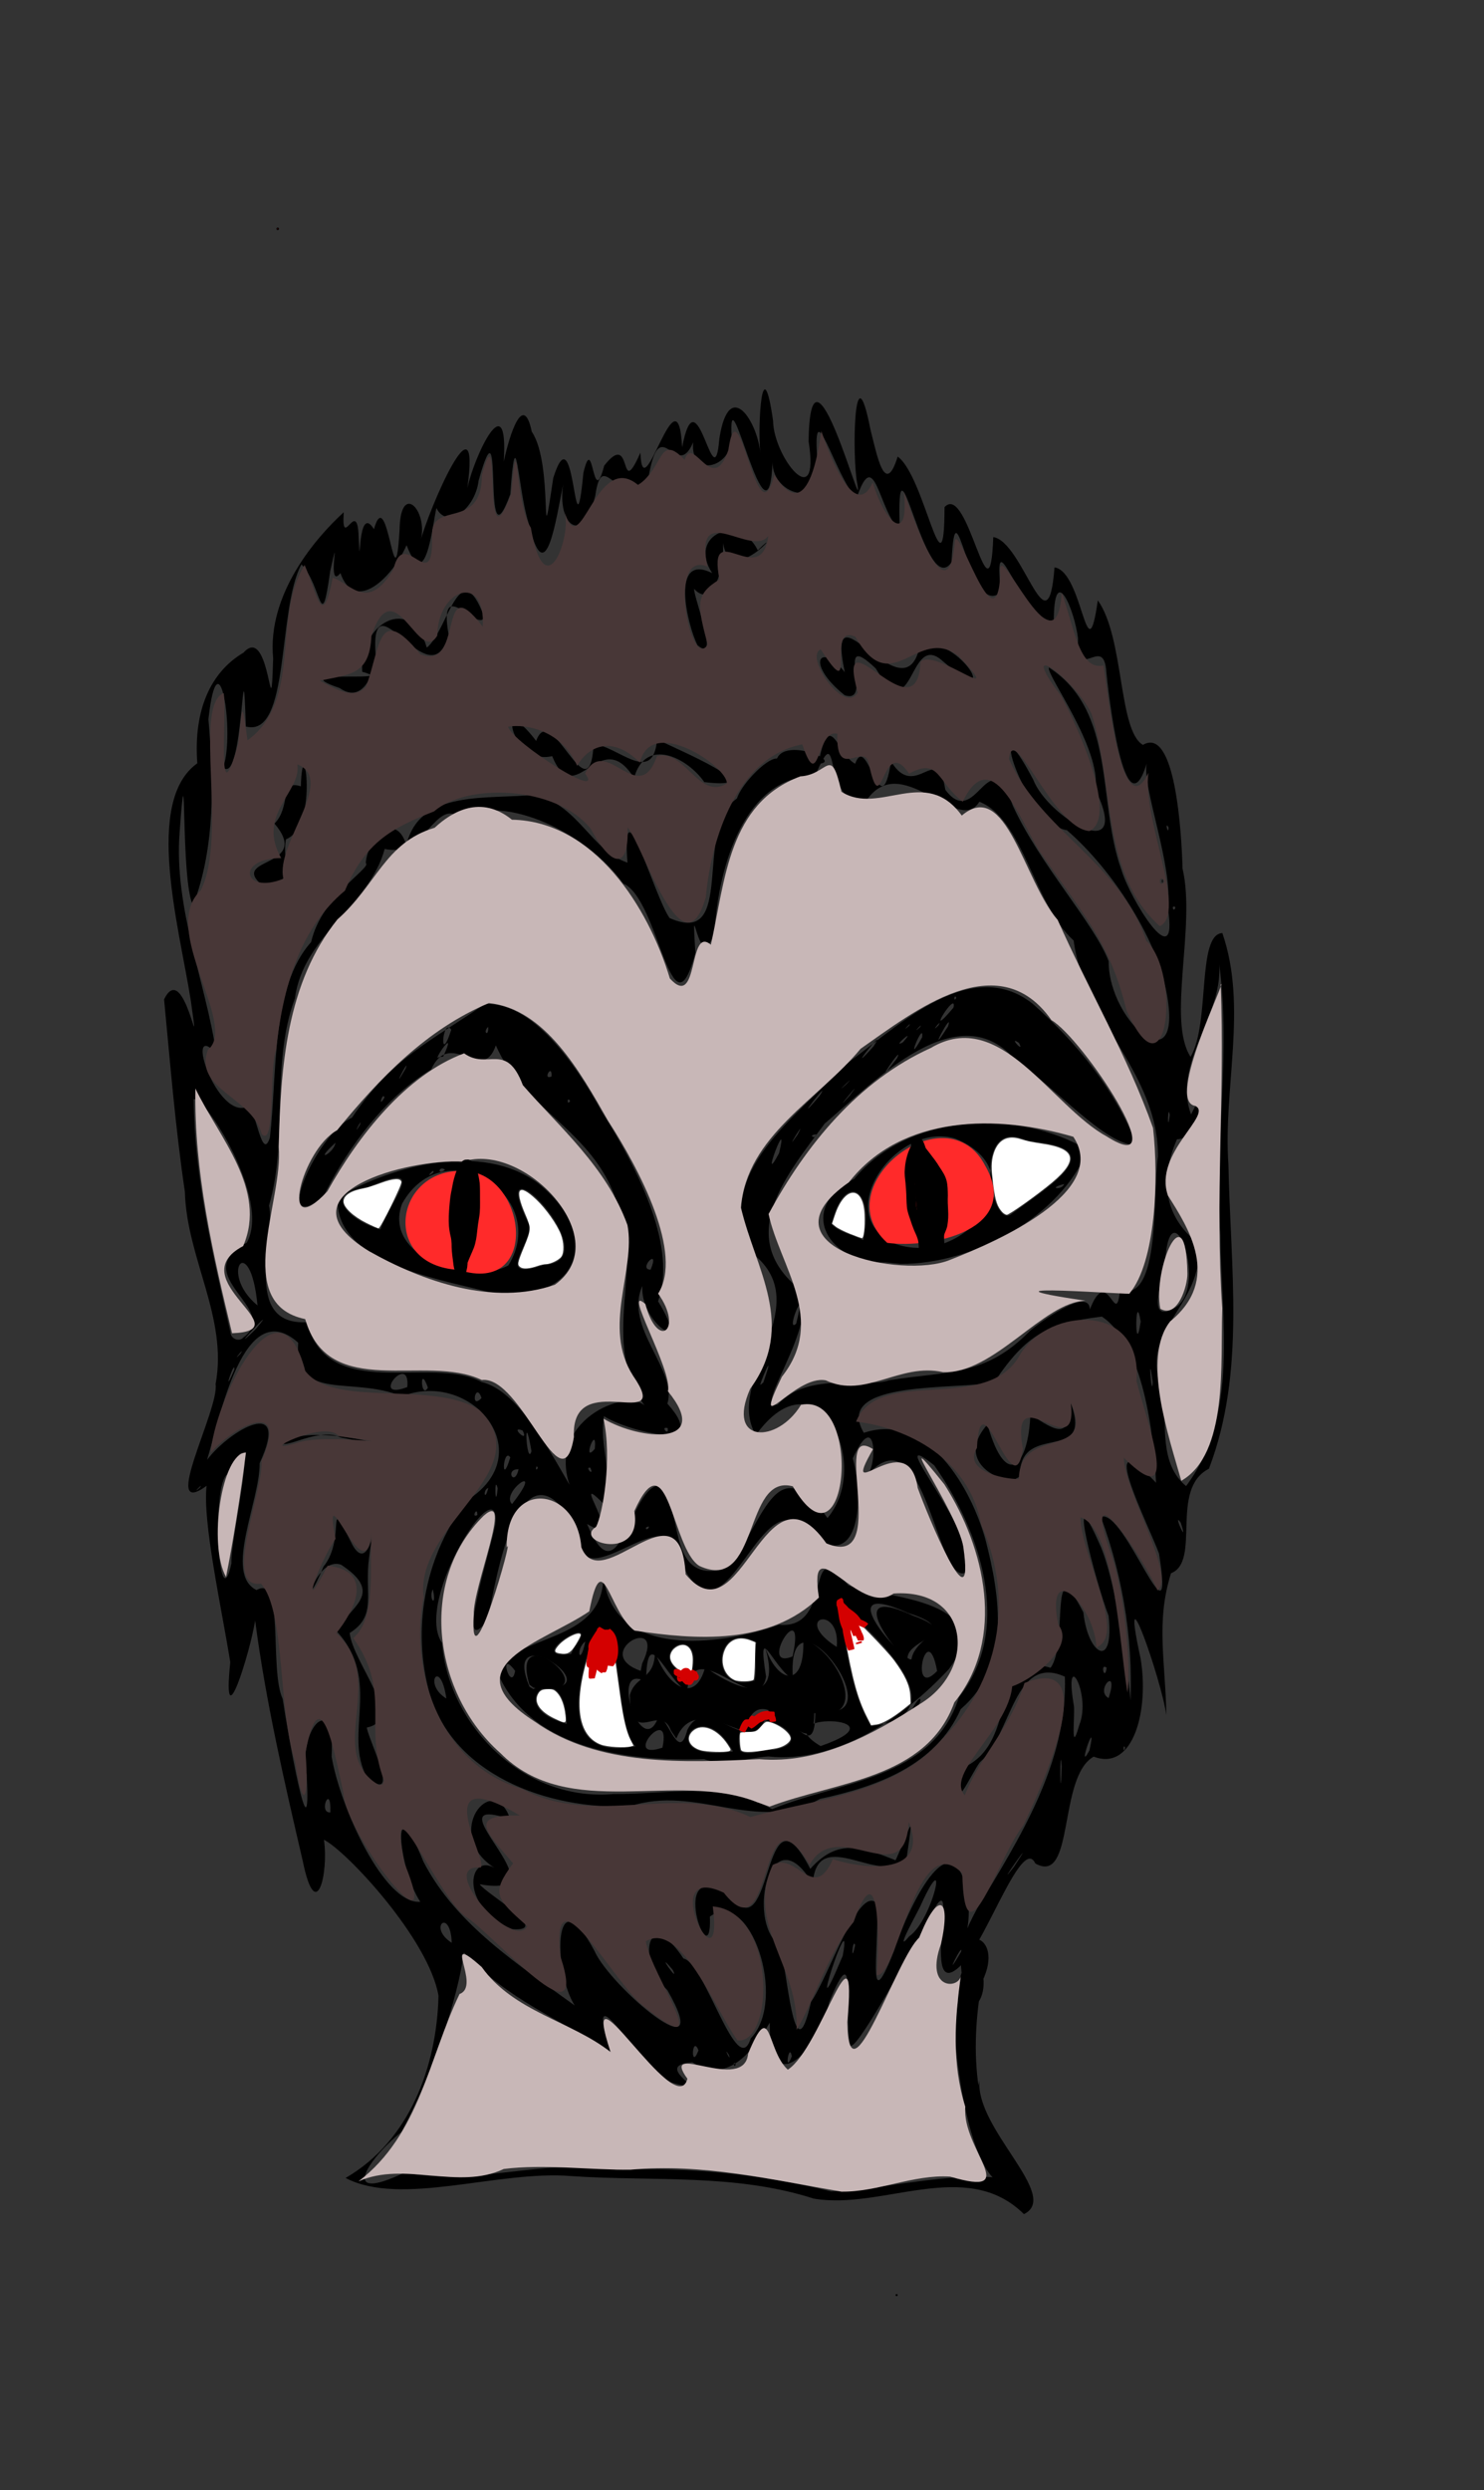 <?xml version="1.0" encoding="UTF-8" standalone="no"?>
<svg
   xmlns:dc="http://purl.org/dc/elements/1.1/"
   xmlns:cc="http://creativecommons.org/ns#"
   xmlns:rdf="http://www.w3.org/1999/02/22-rdf-syntax-ns#"
   xmlns:svg="http://www.w3.org/2000/svg"
   xmlns="http://www.w3.org/2000/svg"
   xmlns:sodipodi="http://sodipodi.sourceforge.net/DTD/sodipodi-0.dtd"
   xmlns:inkscape="http://www.inkscape.org/namespaces/inkscape"
   inkscape:version="1.0 (4035a4fb49, 2020-05-01)"
   sodipodi:docname="wurry1.svg"
   viewBox="0 0 1440 2416"
   height="2416"
   width="1440"
   id="svg89"
   version="1.1">
  <rect x="0" y="0" width="1440" height="2416" fill="#333333" stroke="none"/>
  <defs
     id="defs93" />
  <sodipodi:namedview
     inkscape:current-layer="g97"
     inkscape:window-maximized="1"
     inkscape:window-y="-11"
     inkscape:window-x="-11"
     inkscape:cy="1384.3807"
     inkscape:cx="655.50124"
     inkscape:zoom="0.83443708"
     showgrid="false"
     id="namedview91"
     inkscape:window-height="1826"
     inkscape:window-width="1080"
     inkscape:pageshadow="2"
     inkscape:pageopacity="0"
     guidetolerance="10"
     gridtolerance="10"
     objecttolerance="10"
     borderopacity="1"
     bordercolor="#666666"
     pagecolor="#ffffff"
     inkscape:document-rotation="0"
     inkscape:pagecheckerboard="true" />
  <g
     id="g97"
     inkscape:label="Image"
     inkscape:groupmode="layer">
    <path
       id="path147"
       style="fill:#000000;stroke-width:1.333"
       d="m 993.577,2148.112 c -56.063,-55.584 -137.42,-3.498 -204.028,-15.09 -76.748,-24.624 -156.184,-16.406 -235.203,-21.82 -70.956,-5.943 -165.093,30.089 -219.016,1.825 62.003,-35.842 88.465,-107.85 90.174,-176.775 -9.344,-54.77 -89.177,-140.362 -111.16,-151.349 4.726,32.865 -7.708,83.345 -20.523,20.802 -17.95,-77.239 -36.02,-155.31 -46.252,-233.472 -4.512,29.37 -32.461,120.573 -24.137,40.382 -8.52,-53.114 -26.927,-135.638 -22.988,-171.071 -46.038,33.597 12.609,-74.53 8.757,-98.752 12.063,-64.266 -28.103,-122.32 -29.791,-186.416 -9.193,-61.969 -14.222,-124.441 -20.189,-186.775 19.907,-41.063 36.333,74.642 25.941,1.272 -11.056,-70.562 -45.74,-193.202 6.295,-230.336 -3.858,-51.849 13.057,-88.569 44.893,-107.376 26.399,-29.492 26.302,85.508 28.693,5.593 -5.963,-61.947 40.962,-116.664 68.498,-141.764 -2.527,39.448 13.543,-17.048 14.535,25.4 2.202,41.256 -1.886,-35.877 14.783,-8.983 13.51,-47.605 20.217,80.654 24.848,0.589 0.804,-49.155 30.02,-16.399 19.57,13.263 8.91,-34.224 59.419,-150.247 46.198,-53.602 6.614,-31.098 40.158,-102.375 35.332,-25.802 5.782,-26.903 19.041,-67.992 27.221,-28.994 21.788,31.972 7.114,136.216 20.831,44.848 21.711,-68.958 20.177,88.364 29.238,-4.891 9.893,-41.987 8.593,37.644 20.203,-7.085 28.573,-36.309 13.454,36.468 35.13,-12.564 2.059,59.436 36.282,-86.24 40.471,-5.211 14.536,-75.756 30.83,55.149 36.102,-8.237 9.484,-61.641 37.771,-15.149 39.792,14.534 -2.864,-29.67 2.027,-103.827 12.353,-32.149 0.382,35.531 45.863,91.936 34.483,20.219 1.507,-119.11 54.233,82.119 47.354,41.759 -5.431,-25.614 -3.471,-136.048 12.647,-53.367 6.318,24.55 14.007,66.448 26.437,26.268 26.351,18.837 45.179,142.653 45.461,49.061 22.849,-25.13 43.926,120.396 47.276,29.032 29.139,4.238 53.013,114.388 59.429,29.404 27.878,3.906 31.114,108.141 42.042,31.979 25.754,36.113 19.724,126.31 43.766,140.246 31.399,-18.607 37.485,84.936 38.448,120.003 13.162,56.21 -15.272,146.947 7.768,182.647 19.236,-32.633 5.87,-118.754 30.835,-120.145 24.814,71.87 0.645,150.263 5.924,224.82 1.707,98.245 17.18,200.638 -18.95,294.931 -38.566,19.67 -7.235,89.821 -36.772,101.368 -14.978,47.565 -5.266,86.098 -4.553,137.738 -4.304,-33.337 -46.316,-153.276 -25.062,-55.519 8.533,49.548 -6.442,110.534 -45.422,95.718 -35.026,19.655 -18.127,125.321 -56.639,103.621 -12.455,-27.148 -46.703,72.407 -68.954,95.52 -49.726,54.507 4.547,-122.236 -38.134,-34.608 -20.122,36.442 -68.544,124.058 -72.536,115.372 -6.913,-31.384 7.343,-109.666 -20.535,-41.385 -7.764,41.105 -58.248,100.265 -57.52,19.585 -18.124,30.682 -42.344,59.526 -75.071,38.41 -43.454,3.261 27.717,33.506 -20.633,19.563 -29.626,-12.264 -86.189,-117.063 -58.858,-30.073 -48.336,-30.289 -100.431,-50.74 -142.257,-96.061 -5.629,44.717 -31.235,120.028 -60.736,174.269 -33.655,27.465 -60.537,69.866 3.302,39.251 69.637,13.443 134.081,-14.155 205.737,-2.707 70.362,-2.421 139.533,3.874 208.103,21.08 54.892,-2.463 113.662,-19.14 167.002,-12.826 -24.192,-56.297 -47.504,-114.806 -36.081,-179.218 13.528,-50.211 3.347,133.291 12.979,84.306 -4.151,47.241 79.311,112.122 43.146,129.747 z m -279.689,-145.239 c -2.993,-5.163 -1.755,5.056 0,0 z m 54.462,-7.801 c -2.699,-15.072 -7.687,18.92 0,0 z m -61.129,-1.533 c -6.412,-10.112 3.073,9.289 0,0 z m -29.426,-4.324 c -6.399,-16.058 -7.973,20.668 0,0 z m 50.714,-11.675 c 35.995,-37.144 -0.731,-147.084 -39.679,-118.096 2.467,64.665 -44.404,-64.589 20.246,-19.519 42.025,54.695 30.329,-117.665 77.173,-26.764 27.572,-31.094 52.148,-20.45 82.777,-8.369 15.254,-33.16 17.813,-51.112 10.981,-3.951 -21.695,33.529 -87.353,-33.226 -91.375,26.964 -40.281,-68.679 -64.942,33.836 -32.699,59.326 8.428,18.829 13.921,131.867 31.031,55.134 17.58,-25.535 45.744,-112.614 63.43,-96.151 4.531,33.294 -11.538,119.553 17.165,46.465 10.31,-33.599 57.684,-139.728 71.971,-49.779 3.979,44.398 -17.324,56.589 8.645,8.772 41.421,-68.424 88.003,-141.919 85.127,-224.883 -49.659,-22.518 -51.26,56.42 -82.478,82.993 -8.692,11.548 -29.867,59.927 -16.845,5.534 57.959,-24.789 22.571,-116.017 85.421,-97.152 17.609,-23.116 -2.075,-119.839 31.875,-53.695 4.142,40.959 30.185,56.552 24.47,3.318 -11.743,-29.941 -43.282,-148.714 -7.5,-66.903 19.348,46.242 34.332,180.389 27.828,163.825 4.984,-65.38 -5.23,-131.708 -27.832,-192.848 22.864,-9.98 72.602,137.064 56.422,35.482 -10.248,-27.962 -63.432,-132.649 -2.877,-68.705 -2.336,-48.268 -12.582,-134.535 -52.585,-161.213 -51.987,6.435 -72.973,16.681 -104.381,63.56 -34.054,8.053 -157.374,-3.032 -126.6,49.233 61.689,-20.703 103.893,52.978 118.029,103.532 14.301,55.517 25.022,122.6 -23.973,164.512 -24.595,55.194 -81.874,75.259 -136.552,87.088 -61.437,34.242 -119.817,-14.262 -184.472,7.205 -78.878,3.552 -175.387,-30.401 -195.988,-115.566 -15.283,-62.237 -1.328,-129.605 37.753,-181.144 72.231,-45.441 5.201,-127.646 -63.106,-101.043 -48.307,-20.215 -104.123,6.35 -100.572,-52.059 -53.325,-47.828 -76.381,75.213 -88.448,113.731 21.93,-29.111 81.799,-63.342 51.069,3.196 0.495,36.572 -35.077,107.439 -3.008,123.088 27.306,-15.998 12.115,77.538 25.401,105.695 4.469,30.973 28.212,164.974 23.211,73.687 -8.687,-45.083 27.597,-83.102 24.237,-17.812 7.876,47.765 50.839,143.924 86.046,140.854 -21.598,-32.236 -28.867,-117.79 3.055,-38.917 31.606,61.437 92.815,100.224 146.779,139.523 -20.888,-32.223 -21.284,-128.903 19.175,-52.935 15.229,34.801 118.793,122.395 70.904,38.286 -30.879,-30.453 -19.336,-83.606 15.479,-30.908 20.91,4.007 52.216,119.489 65.274,77.408 z m -231.287,-105.884 c -51.263,-20.608 -43.616,-74.181 -17.481,-59.528 -51.631,-33.343 -0.513,-95.861 15.34,-47.067 -82.617,-28.24 57.407,78.603 -29.569,62.997 5.258,8.655 71.185,46.379 31.71,43.599 z m -141.318,-147.561 c -22.976,-42.234 14.812,-93.063 -28.893,-141.095 9.571,-23.418 48.476,-35.722 3.939,-64.941 -24.8,-8.811 -39.175,55.209 -17.103,1.924 23.098,-28.508 0.423,-75.897 28.585,-20.331 18.126,30.4 22.838,-44.77 15.68,11.698 -4.677,35.261 8.039,56.212 -18.84,72.99 3.661,30.035 53.714,84.253 16.715,91.659 0.428,9.693 34.842,76.645 -0.084,48.097 z m 617.179,-289.329 c -25.092,-8.427 -36.452,-28.821 -14.944,-52.739 18.772,65.576 40.143,38.63 41.664,-9.916 25.55,17.171 38.209,24.46 39.13,-11.022 22.68,60.961 -50.188,16.379 -49.343,71.444 l -6.926,3.83 z m -698.114,-33.89 c 19.992,-23.39 135.48,9.682 55.585,-6.228 -18.361,-9.343 -47.2,7.619 -55.585,6.228 z m 542.788,496.483 c 10.902,-59.6 -38.985,93.573 -0.14,0.343 z m -314.647,19.805 -4.517,-2.744 z m 149.652,-5.998 c -18.9,-22.67 7.851,15.759 0,0 z m 279.812,-17.625 c 2.615,-11.169 -19.56,33.664 0,0 z m -102.788,-6.588 c -2.495,-7.491 -4.448,21.63 0,0 z m -391.441,-2.064 c -1.248,-34.931 -23.853,-15.246 0,0 z m 443.987,-6.348 c 22.706,-15.642 39.513,-92.339 11.337,-30.631 -0.373,2.19 -28.394,51.449 -11.337,30.631 z m -51.534,1.417 -0.246,2.409 z m 153.139,-68.924 c 27.203,-41.174 -22.868,29.672 0,0 z m -663.383,-52.663 c 1.025,-29.518 -12.4,0.791 0,0 z m 428.667,-3.176 c 64.488,-26.843 156.4,-28.842 181.244,-108.476 53.38,-67.166 20.312,-162.24 -23.992,-225.145 -54.625,-43.108 48.223,71.376 31.549,103.566 -29.541,18.362 -39.111,-160.588 -97.629,-92.752 11.234,-7.92 10.524,-68.47 -12.888,-17.544 12.563,46.108 4.317,122.778 -54.686,62.328 -39.958,-22.221 -70.218,119.217 -109.76,43.082 -9.839,-85.954 -103.953,50.298 -106.834,-42.3 -51.51,-85.179 -74.678,51.076 -82.832,93.351 -33.05,43.689 2.505,-67.228 7.204,-91.908 6.05,-58.821 -79.375,73.111 -51.816,114.375 7.05,82.509 81.231,154.373 166.335,146.751 52.097,0.376 106.028,-12.494 154.106,14.673 z m -66,-48.536 c -74.494,2.555 -172.634,-9.545 -202.457,-88.891 32.51,-33.697 104.977,-26.511 104.784,-89.448 7.661,81.353 112.412,68.84 170.394,47.979 55.292,5.084 22.864,-92.169 67.14,-38.379 26.328,11.704 149.137,11.884 97.632,81.42 -44.453,48.118 -109.883,91.577 -175.259,84.771 -20.278,1.163 -42.44,10.011 -62.234,2.547 z m 27.966,-7.451 c -32.418,-60.544 -79.29,12.612 0,0 z m 39.733,-1.505 c 56.617,-10.719 -47.268,-60.483 -32.65,1.061 8.226,5.602 22.559,-2.152 32.65,-1.061 z m -108.113,-2.172 c 9.538,-44.548 -41.157,14.037 0,0 z m -26.252,-1.357 c -21.746,-23.24 -11.219,-133.171 -38.839,-109.89 -16.832,41.349 -38.716,125.584 38.839,109.89 z m 179.709,-0.166 c 86.59,-29.928 -58.029,-34.239 0,0 z m -129.341,-15.565 c 20.495,-40.85 64.684,39.64 79.871,-23.055 22.887,9.419 44.945,57.275 44.336,2.471 85.176,23.287 -29.861,-132.139 -21.664,-28.446 -19.993,-12.167 -35.115,-59.46 -26.122,-2.786 -6.755,43.163 -72.317,-45.728 -76.578,14.618 -21.738,-13.826 -38.999,-68.032 -39.888,-9.502 -37.33,-21.712 -3.797,80.314 12.301,33.123 10.407,4.503 19.646,44.855 27.744,13.577 z m 178.299,-3.681 c 102.493,-13.411 -27.103,-113.973 -32.625,-120.424 9.535,40.249 10.931,84.281 32.625,120.424 z m -295.333,-2.309 c -0.865,-70.102 -67.135,-17.986 0,0 z m -27.851,-36.18 c 79.372,9.684 -38.339,-71.806 -8.222,0.209 l 3.729,2.232 z m 212.165,-42.732 c -40.782,-24.097 -48.846,50.912 -1.985,36.926 2.876,-12.177 -1.747,-24.755 1.985,-36.926 z m 175.129,27.667 c -9.833,-53.961 -27.81,29.145 0,0 z m -238.965,6 c 17.283,-59.964 -54.505,-21.609 0,0 z m -170.529,-6.211 c -17.248,-22.91 -3.804,22.265 0,0 z m 123.291,-7.073 c 24.932,-51.004 -51.573,-10.511 -1.453,7.108 l 0.824,-4.03 z m 146.152,-7.873 c 13.126,-61.281 -35.348,15.402 -0.206,0.994 z m 115.367,2.709 c 4.519,-21.858 45.82,-28.134 -3.408,-43.806 -83.988,-37.975 4.051,56.48 3.408,43.806 z m -316.724,-16.222 c -10.136,7.809 -4.991,25.343 0,0 z m -11.077,6.67 c 31.581,-40.343 -52.802,12.491 -2.727,5.337 l 1.871,-3.663 z m 366.938,-3.718 c 10.09,-34.764 5.599,16.701 -6.638,6.285 z m -111.847,2.384 c 3.941,-42.292 -44.735,-28.594 0,0 z m 72.617,61.232 c 13.053,-24.105 9.751,-0.722 0,0 z m 145.659,54.434 c -2.012,-27.335 -1.458,48.442 0,0 z m -714.082,11.75 -0.246,2.409 z m 741.022,-27.094 c 8.344,-37.929 -13.44,25.03 0,0 z m 34.575,-2.725 c -2.111,-4.707 -1.912,7.474 0,0 z m -44.514,-21.678 c 12.33,-30.216 -15.169,-77.629 -5.328,-19.864 1.764,6.248 -3.833,52.301 5.328,19.864 z m -614.101,-25.92 c -5.723,-40.269 -23.158,-14.067 0,0 z m 642.63,-0.442 c 10.719,-32.911 -14.048,-7.549 0,0 z m -1.857,-29.387 c -6.783,-5.443 -1.939,14.013 0,0 z m -845.756,-51.42 -0.246,2.409 z m 191.831,-24.786 c -4.589,9.854 4.32,18.959 0,0 z m -195.385,-25.161 c -1.123,-25.821 31.428,-156.766 -3.846,-86.42 -15.823,9.099 -8.718,144.634 3.846,86.42 z m 476.274,6.197 c 38.043,-29.229 47.465,-127.445 102.085,-50.095 44.355,-52.869 -10.158,-163.309 -69.446,-80.528 -32.109,-53.67 63.872,-127.639 -6.317,-178.47 -34.28,-78.022 46.523,-129.807 90.634,-179.01 48.464,-34.203 121.993,-110.013 184.19,-61.002 43.14,38.091 79.67,83.208 101.223,137.161 -30.019,1.471 -79.699,-57.203 -116.516,-80.78 -55.593,-68.044 -137.795,18.947 -186.465,59.915 -35.205,47.942 -88.749,109.341 -23.891,161.02 18.378,34.976 -46.949,117.996 -21.695,111.588 29.818,-32.773 85.453,-15.535 108.107,-23.587 57.651,-9.217 93.099,-3.398 136.5,-47.715 7.868,-7.118 57.661,-43.884 58.279,-20.948 17.386,-45.178 25.273,20.251 29.221,-18.448 40.083,12.302 31.479,-94.968 36.829,-129.734 0.753,-80.945 -71.829,-132.377 -81.757,-209.681 -38.913,-35.73 -48.858,-118.018 -91.526,-134.737 -20.639,34.228 -76.9,-53.524 -110.936,0.905 -43.257,1.77 -22.604,-86.719 -48.516,-25.813 -67.802,-0.21 -93.811,86.816 -97.618,151.999 -15.53,46.728 -22.819,-50.632 -18.48,19.578 -23.179,87.425 -34.817,-52.092 -69.96,-67.305 -34.526,-48.371 -114.312,-87.654 -158.293,-63.995 -24.29,-19.363 -33.614,39.441 -73.24,30.426 -14.922,55.9 -78.901,83.078 -87.095,144.994 -23.831,64.465 -6.139,136.738 -25.168,201.083 7.134,28.218 -27.636,116.673 36.889,113.047 19.469,78.957 121.179,31.756 169.3,58.004 34.499,8.279 62.617,60.555 85.455,99.774 -22.313,-66.254 63.625,-96.801 75.038,-73.836 -49.323,-64.681 1.148,-143.19 -29.904,-202.421 -22.243,-67.363 -89.813,-88.268 -116.653,-150.089 -13.033,38.629 -43.661,-17.7 -62.787,23.399 -51.938,31.677 -87.308,88.04 -104.515,123.246 -50.51,41.118 -7.63,-60.208 27.738,-76.504 38.937,-58.116 76.771,-74.305 128.908,-110.23 45.501,-2.449 87.45,56.898 113.118,103.794 38.158,60.643 73.255,133.129 54.981,184.625 33.641,54.716 -17.902,20.858 -15.234,-14.827 -18.226,40.072 34.326,81.304 24.27,114.13 44.984,50.153 -43.235,24.779 -61.488,12.141 -4.995,30.701 9.241,49.365 -0.886,84.589 -34.872,-35.494 24.217,44.116 -15.596,19.959 30.739,73.55 40.524,-29.798 67.79,-37.19 28.313,16.596 6.779,93.675 63.427,81.567 z m -230.066,-270.214 c -49.962,-12.848 -146.846,-28.808 -143.11,-91.036 53.952,-30.998 139.54,-54.19 194.39,-13.689 68.461,54.935 33.832,122.71 -51.28,104.725 z m 22.544,-25.039 c 41.604,-67.671 -62.34,-132.623 -103.147,-59.861 -19.501,52.018 66.793,80.024 103.147,59.861 z m 34.327,-0.442 c 68.167,-3.462 -62.055,-135.124 -13.838,-38.136 0.96,19.206 -34.39,54.69 13.838,38.136 z m -158.578,-34.415 c 13.761,-34.413 45.525,-66.034 -11.762,-41.066 -49.176,5.707 -14.378,34.356 11.762,41.066 z m 51.476,-55.224 c 1.597,-5.731 -9.592,7.702 0,0 z m 11.333,-2.667 c -6.171,-4.613 -8.109,6.238 0,0 z m 427.333,89.875 c -54.713,2.044 -87.6,-52.138 -30.383,-80.944 53.03,-64.521 160.135,-68.093 226.43,-28.27 -25.619,65.099 -110.794,111.095 -181.425,110.677 z m 10.307,-17.702 c 68.241,23.01 138.537,-70.098 56.861,-102.56 -57.276,-16.764 -121.77,75.492 -56.861,102.56 z m -31.943,-3.958 c 11.855,-52.436 -19.286,-65.815 -30.678,-15.357 8.194,8.389 20.66,10.097 30.678,15.357 z m 144.228,-25.549 c 39.726,-28.991 98.144,-64.611 16.084,-70.169 -56.156,-29.071 -36.851,88.17 -16.084,70.169 z m 50.741,-28.804 c -17.215,4.399 -1.708,6.183 0,0 z m 113.182,328.57 c -8.796,-12.393 8.318,25.705 0,0 z m -515.849,3.928 c -5.438,-0.587 -2.596,5.659 0,0 z m -132.305,-13.777 -3.41,4.602 z m -34.382,2.416 c 0.132,-9.631 -6.347,3.571 0,0 z m 33.673,-10.667 c 33.922,-43.418 -11.996,-11.433 0,0 z m -23.033,-15.588 c -5.574,1.496 -3.66,14.37 0,0 z m 9.083,0.424 c -3.601,-15.31 -2.33,24.238 0,0 z m -288.865,-0.836 c 4.217,-6.114 -9.451,8.542 0,0 z m 956.861,-1.44 c 52.032,-69.423 33.73,-162.703 33.339,-243.496 -6.369,-90.849 11.791,-182.263 -2.653,-272.731 12.007,54.572 -45.489,102.6 -25.854,155.691 21.422,-44.866 10.835,24.449 -13.652,24.062 -18.736,42.891 -9.824,77.281 20.66,101.056 7.007,61.663 -62.722,84.497 -33.29,146.307 2.28,29.772 -4.597,67.574 21.451,89.111 z m -647.698,-16.309 c -13.773,-0.393 -4.08,17.86 0,0 z m 69.6,-1.518 c -6.076,-1.244 4.22,9.776 0,0 z m -50.933,0.267 c -1.755,-5.056 -2.993,5.163 0,0 z m -26.715,-10.255 c -7.022,-10.451 -9.469,31.087 0,0 z m 20.558,-6.079 c -8.21,-47.461 -4.713,16.529 0,0 z m 61.457,-2.279 c 2.312,-25.991 -13.005,15.959 0,0 z m -70.009,-17.69 c -13.998,-5.564 6.956,14.072 0,0 z m 140.709,-2.364 c -7.818,-2.208 1.473,8.675 0,0 z m -180.667,-29.17 c -5.483,-16.956 -11.439,12.113 0,0 z m -72,-10.667 c 3.156,-34.881 -37.818,14.408 0,0 z m 20,0.55 c -8.6,-24.279 -6.77,12.674 0,0 z m 703.359,-5.047 c -4.904,-36.865 -1.078,17.775 0,0 z m -377.88,0.061 c 13.861,-39.913 -6.129,6.394 -2.41,2.017 z m -513.315,-12.395 c 0.959,-12.021 -13.18,30.84 0,0 z m 5.836,-15.333 c 6.366,-9.51 -10.153,10.449 0,0 z m 3,-16.017 c 37.377,-27.433 -55.503,-60.363 3.198,-91.846 23.767,-41.892 -40.747,-142.481 -51.427,-139.306 0.517,76.833 18.921,152.762 35.748,227.088 0.9,5.989 8.848,8.478 12.481,4.064 z m 11.756,-7.87 c 26.96,-32.159 -33.337,32.543 0,0 z m 858.913,-7.446 c -5.585,-33.802 -5.849,39.041 0,0 z m -334.363,2.053 c 11.468,-44.385 -11.173,10.153 0,0 z m 365.752,-14.517 c 36.607,-16.875 -2.556,-123.624 -7.839,-45.171 0.544,9.989 -20.343,60.442 7.839,45.171 z m -888.395,-3.203 c -7.086,-74.217 -38.675,-31.826 0,0 z m 381.459,-34.709 c 9.688,-23.385 -12.931,-0.034 0,0 z m 124.664,-113.13 c 10.548,-43.545 -20.33,38.331 0,0 z m -430.49,-9.976 c -22.71,20.512 -1.456,10.39 0,0 z m -63.632,-5.015 c 7.296,-62.317 0.881,-146.204 40.032,-189.72 10.092,-44.822 59.356,-72.366 53.028,-76.632 1.124,-22.308 29.013,-52.22 39.359,-17.24 12.631,-55.033 79.25,-43.963 126.079,-49.225 42.05,12.126 53.596,54.377 88.486,66.027 -5.927,-82.446 25.77,32.338 40.857,53.775 65.378,28.941 22.338,-86.875 65.349,-115.951 6.805,-20.993 54.256,-63.057 40.265,-20.538 -17.994,-49.543 68.196,-15.037 38.742,-13.14 10.782,-56.178 18.595,-8.942 35.716,-0.08 11.812,-32.293 24.669,64.117 34.821,-2.254 23.934,39.384 45.369,-20.461 52.641,27.473 30.242,40.534 41.999,-50.415 65.478,15.288 26.204,57.345 79.003,114.211 93.063,151.069 -0.212,60.853 76.125,123.093 55.115,25.348 -9.957,-47.788 -50.276,-113.188 -95.644,-152.439 -42.873,-6.518 -79.127,-137.213 -32.685,-49.055 14.244,37.04 96.814,85.159 60.476,10.019 5.591,-41.162 -48.272,-111.894 -45.273,-118.853 65.849,42.584 46.69,130.731 70.268,195.953 8.323,28.59 55.768,105.427 45.244,38.032 5.24,-41.554 -25.256,-117.721 -20.582,-140.903 -21.241,69.587 -37.572,-68.958 -39.439,-91.789 -3.791,-31.904 -28.275,14.286 -27.215,-29.462 -3.525,-28.614 -23.355,-74.947 -23.536,-16.701 -33.182,-0.904 -59.328,-107.136 -51.426,-28.107 -31.5,27.257 -43.743,-115.992 -47.797,-29.082 -26.338,38.12 -54.248,-145.928 -50.219,-31.327 -20.414,-17.664 -24.07,-83.784 -41.848,-30.947 -20.434,-18.659 -44.547,-112.871 -37.742,-31.601 6.765,43.281 -47.06,28.56 -43.734,-6.111 -3.57,103.123 -44.487,-97.048 -39.691,-19.58 -1.618,28.758 -40.476,37.625 -37.475,3.191 -16.46,38.915 -31.576,-30.066 -42.886,31.568 -29.636,39.359 -44.954,-29.983 -52.102,20.315 -12.539,49.54 -37.194,27.768 -31.119,-10.89 -6.833,31.79 -16.928,107.603 -33.78,36.663 -10.515,-33.487 -11.942,-105.722 -17.572,-27.172 -28.669,77.725 -4.907,-105.403 -30.692,-13.41 -3.363,27.734 -30.26,47.96 -40.977,26.716 -3.963,16.851 -10.25,84.641 -28.951,36.007 -13.611,31.293 -50.18,66.933 -64.201,27.072 -14.271,18.271 1.187,-50.946 -9.895,-1.994 -9.056,64.612 -8.081,14.066 -27.91,-6.461 -23.749,43.618 -10.552,168.762 -53.983,157.31 -3.198,-101.989 -1.996,58.546 -22.002,39.701 11.824,-32.926 -4.619,-133.016 -14.302,-46.699 5.396,60.852 6.6,124.008 -14.906,180.726 -12.485,-24.571 -5.575,-172.441 -13.04,-71.059 -5.628,73.532 25.257,145.071 35.62,214.517 -32.227,-34.75 0.416,66.235 30.917,51.385 7.493,2.358 13.295,54.588 21.066,30.265 z m -10.067,-247.19 c -25.295,-24.569 50.239,-15.318 14.551,-57.502 16.328,-16.611 4.61,-43.253 25.563,-36.097 1.71,-60.392 18.288,37.972 -14.381,51.398 -4.711,21.675 12.434,47.652 -25.733,42.201 z m 875.613,-1.646 c 1.156,-6.068 1.156,6.069 0,0 z M 683.408,758.755 c -16.269,-23.463 -56.917,-44.432 -68.171,-3.954 -33.328,-53.356 -56.777,33.866 -79.467,-21.245 -39.251,10.013 -55.618,-67.577 -15.5,-14.709 14.7,-41.517 51.61,75.076 55.781,3.145 23.014,1.4 57.65,40.979 61.555,-4.69 16.537,8.492 115.778,50.023 45.803,41.452 z m 136.226,-84.245 c -38.577,-30.933 -24.185,-52.541 0.079,-22.461 -19.983,-94.708 59.402,49.092 73.15,-27.249 39.07,-7.561 80.969,66.972 21.951,16.642 -33.449,-30.676 -27.701,68.868 -65.049,7.076 -42.025,-40.092 -0.789,35.582 -30.13,25.992 z m -490.051,-6.971 c -57.241,-19.321 60.802,-4.993 21.887,-15.801 -2.824,-47.103 47.375,-75.825 62.686,-23.394 20.586,-16.522 31.943,-93.437 55.734,-29.848 -5.306,16.772 -45.09,-42.576 -34.628,16.994 -17.074,67.158 -77.194,-62.949 -70.706,21.232 -1.575,16.802 -12.539,46.593 -34.973,30.818 z m 347.249,-41.562 c -9.606,-18.482 -27.123,-90.487 14.265,-69.933 -24.528,-37.385 26.729,-58.485 44.223,-22.123 29.183,-29.089 -26.164,38.756 -33.734,-7.043 1.382,26.615 -10.648,63.667 -28.002,44.456 -0.853,7.653 25.672,73.647 3.247,54.643 z m 97.175,474.724 c 10.489,-20.033 -15.96,23.344 0,0 z m 18.003,-0.152 c -9.488,0.886 0.205,5.153 0,0 z m -442.803,-9.174 c 3.35,-9.621 -8.47,13.993 0,0 z m 785.882,-9.581 c -1.873,-12.806 -2.669,20.818 0,0 z m -339.871,-18.523 c 13.722,-21.5 -30.756,36.014 0,0 z m -241.997,4.935 c -3.217,-5.236 -3.218,5.236 0,0 z m 271.333,-5.333 c 17.822,-23.402 -21.588,24.398 0,0 z m -451.478,1.897 c -1.612,-6.13 -6.963,11.861 0,0 z m 448.229,-12.897 c 12.347,-12.982 -15.498,13.829 0,0 z m -427.8,-15 c 5.169,-14.217 -16.027,27.623 0,0 z m 141.716,7.442 c 0.631,-13.424 -9.326,4.327 0,0 z m 602.216,-8.442 -0.064,3.253 z m -299.55,-1.867 -6.046,3.671 z m 32.397,-7.133 c 8.746,-17.793 -28.896,37.831 0,0 z m -440.282,-1.709 c 15.334,-32.899 -11.928,6.852 -3.923,0.37 z m 417.81,-10.176 c 15.478,-24.698 -31.742,35.424 0,0 z m 46.966,-8.572 c 2.334,-18.13 -18.458,33.045 0,0 z m 93.947,5.37 c -11.426,-7.943 6.227,11.698 0,0 z m -550.838,-12.766 c -8.654,-12.93 -12.027,37.414 0,0 z m 438.209,12.187 c 14.84,-16.771 -12.437,7.083 0,0 z m -405.298,-4.583 -0.246,2.409 z m 449.101,-10.818 c 6.163,-18.965 -23.477,37.081 0,0 z m -446.239,0.402 c -5.793,5.634 0.928,10.163 0,0 z m 419.063,0.333 c 4.217,-6.114 -9.452,8.542 0,0 z m -10.667,-1.333 c 4.217,-6.113 -9.452,8.542 0,0 z m 28.549,-0.391 c 4.754,-8.281 -9.345,9.437 0,0 z m 14.615,-17.277 c 3.922,-18.751 -30.346,36.227 0,0 z m 2.666,-9.332 c -1.755,-5.055 -2.993,5.163 0,0 z m 212.667,-88.157 c -5.009,-2.572 -1.246,6.583 0,0 z m -6.667,-77.255 c -3.997,-7.143 -0.185,8.948 0,0 z" />
    <path
       id="path159"
       style="fill:#c8b7b7;stroke-width:2.397"
       d="m 678.551,1519.183 c -26.953,-16.803 -30.283,-125.701 -63.046,-53.152 8.698,49.994 -60.427,30.227 -37.126,15.291 6.696,-12.696 15.71,-66.63 7.237,-104.925 35.535,21.084 106.246,27.101 62.479,-26.653 5.175,-19.485 -45.211,-105.055 -21.885,-84.621 12.284,45.849 37.247,24.167 12.391,-10.071 24.586,-38.682 -17.399,-119.447 -48.757,-167.972 -26.846,-47.14 -60.945,-108.393 -115.487,-113.909 -59.628,25.06 -105.449,71.98 -147.284,123.43 -34.096,18.301 -57.686,111.054 -9.466,59.267 30.12,-53.937 76.084,-112.847 132.755,-133.952 22.861,16.489 40.886,-11.775 57.016,30.902 35.911,41.2 81.178,79.541 101.485,135.7 8.318,43.419 -24.908,99.079 5.539,146.313 39.741,57.974 -60.902,-10.222 -57.511,59.323 -11.832,70.817 -50.559,-60.148 -89.382,-55.291 -54.121,-26.099 -148.503,20.636 -171.363,-59.108 -71.678,-14.957 -20.912,-114.457 -25.666,-167.239 1.746,-76.453 7.417,-158.974 57.006,-220.609 37.676,-32.917 46.015,-74.559 94.295,-88.854 16.995,-15.82 44.856,-32.191 74.959,-7.812 79.945,1.516 132.4,84.839 153.29,154.069 28.617,31.377 17.288,-51.988 39.761,-32.73 14.118,-63.69 17.196,-137.309 86.842,-163.379 27.344,-1.443 29.3,-31.371 39.893,14.955 36.869,23.422 81.569,-25.679 116.751,23.082 43.313,-36.873 60.13,63.388 93.032,101.238 30.123,67.934 67.707,131.757 92.547,201.847 5.658,49.431 2.612,130.323 -22.873,160.593 9.764,2.13 -168.863,-11.775 -42.826,7.011 -40.521,1.168 -88.648,71.265 -138.014,69.336 -42.142,-9.489 -75.496,26.159 -113.805,7.935 -30.47,-5.959 -73.627,61.089 -42.645,-3.498 43.658,-55.191 -2.009,-107.18 -12.904,-157.872 36.005,-66.541 86.771,-129.249 157.565,-161.188 67.588,-40.181 116.25,56.448 171.111,86.26 67.432,42.253 -24.07,-95.62 -54.217,-113.206 -51.686,-73.77 -133.469,-8.318 -185.203,27.83 -40.754,49.452 -110.656,84.255 -116.06,154.068 14.035,59.853 54.228,113.975 8.972,175.769 -23.817,53.678 26.568,53.273 49.302,15.565 60.987,-12.995 45.731,171.232 -7.952,79.075 -48.228,-12.931 -32.043,104.397 -90.758,77.181 z M 538.44,1246.425 c 60.621,-43.782 -29.963,-139.525 -89.37,-119.352 -51.875,-3.316 -182.796,30.605 -91.123,86.683 52.571,29.724 120.686,53.443 180.494,32.669 z m 383.444,-24.12 c 45.979,-18.053 155.064,-65.659 119.625,-119.435 -73.348,-21.452 -166.123,-21.942 -217.741,44.141 -90.339,62.978 51.245,94.701 98.116,75.293 z" />
    <path
       id="path161"
       style="fill:#c8b7b7;stroke-width:2.397"
       d="m 734.838,1748.527 c -79.009,-31.581 -182.788,19.608 -249.485,-47.91 -64.452,-56.959 -80.505,-166.519 -16.005,-230.083 29.574,-26.117 -10.592,69.463 -9.646,95.734 -4.707,76.343 40.278,-82.786 31.971,-64.849 -1.019,-66.888 67.773,-59.696 72.439,-0.276 19.52,49.51 95.943,-66.832 101.184,26.21 54.995,65.614 75.847,-115.857 136.569,-30.038 63.635,26.759 3.144,-118.663 45.245,-91.352 -34.321,60.307 34.193,-26.109 43.386,37.577 8.803,24.677 56.037,139.723 44.239,57.13 -5.7,-34.454 -75.009,-131.286 -18.368,-60.549 39.489,61.865 59.961,149.491 9.644,211.596 -27.037,74.785 -115.894,76.818 -179.229,101.028 z m 1.94,-41.801 c 57.219,4.886 110.031,-23.668 155.891,-53.548 54.959,-33.079 49.347,-112.228 -25.579,-107.184 -33.282,24.072 -83.617,-68.155 -72.456,3.922 -48.044,46.538 -119.742,40.987 -178.94,32.071 -25.083,-18.053 -30.847,-84.979 -43.925,-18.689 -43.936,30.046 -136.719,53.089 -52.74,107.061 61.696,43.868 145.736,39.615 217.75,36.367 z" />
    <path
       id="path163"
       style="fill:#c8b7b7;stroke-width:1.198"
       d="m 1146.265,1436.623 c -12.15,-43.218 -38.738,-119.199 -10.771,-154.66 50.188,-40.855 17.358,-91.205 -2.198,-122.094 -14.459,-41.097 45.117,-79.175 26.186,-87.04 -28.553,-4.937 32.562,-126.222 25.02,-117.641 4.262,104.671 -5.7,209.374 1.498,314.039 -1.807,52.891 5.982,141.131 -39.735,167.395 z" />
    <path
       id="path165"
       style="fill:#c8b7b7;stroke-width:1.198"
       d="m 1125.902,1269.701 c -7.602,-38.659 25.044,-114.119 26.251,-34.34 0.396,12.206 -9.693,44.259 -26.251,34.34 z" />
    <path
       id="path167"
       style="fill:#c8b7b7;stroke-width:1.695"
       d="m 225.169,1293.487 c -18.727,-77.265 -37.017,-157.256 -35.545,-237.447 22.794,47.592 69.918,97.841 46.333,152.882 -61.71,32.679 57.758,81.935 -10.788,84.564 z" />
    <path
       id="path169"
       style="fill:#483737;stroke-width:2.397"
       d="m 715.716,1979.616 c -20.72,-28.092 -55.356,-117.046 -89.079,-96.118 5.527,33.774 70.761,121.63 -1.132,63.596 -27.322,-18.673 -91.68,-141.097 -81.711,-49.053 29.461,89.061 -64.851,-21.278 -90.76,-37.795 -26.694,-16.434 -78.72,-143.928 -60.622,-52.674 39.889,97.088 -56.892,-28.332 -58.961,-67.083 -7.834,-35.311 -22.33,-118.295 -37.014,-40.314 3.688,44.352 -2.318,60.846 -9.853,9.315 -17.131,-51.104 -9.487,-146.41 -33.306,-173.11 -38.17,5.825 2.296,-88.733 0.518,-119.03 27.399,-61.591 -25.624,-34.772 -49.146,-8.149 2.204,-45.846 64.982,-180.584 91.567,-79.15 27.723,36.526 123.014,8.602 168.705,37.751 60.243,58.496 -63.135,110.993 -53.869,181.83 -14.46,73.854 17.648,163.378 95.469,185.839 70.336,38.177 151.451,-6.116 221.583,27.376 62.93,-17.526 139.606,-22.244 185.074,-74.432 56.169,-55.936 71.836,-135.549 38.965,-209.079 -11.649,-64.449 -71.724,-94.137 -121.459,-100.104 22.269,-54.921 127.957,-6.145 159.33,-65.391 29.158,-46.803 119.14,-49.666 112.763,26.073 8.816,35.865 45.742,132.087 -12.267,74.329 0.358,31.789 50.973,115.135 32.686,128.757 -11.514,-28.427 -75.409,-123.603 -46.101,-37.977 14.508,37.838 20.727,115.803 16.887,137.077 -8.113,-49.233 -12.375,-159.33 -45.515,-170.097 0.399,37.423 45.46,114.021 15.5,126.249 -2.142,-41.793 -49.936,-86.634 -37.123,-22.145 26.535,33.13 -85.769,89.452 -45.896,44.703 13.077,47.338 -66.375,96.884 -44.77,120.941 14.801,-38.218 44.707,-65.704 57.899,-108.892 77.29,-30.698 16.768,100.306 -1.083,138.004 -24.35,29.911 -57.115,141.108 -59.235,46.627 -44.997,-46.033 -62.271,101.701 -83.061,98.675 2.75,-30.025 3.208,-124.038 -22.41,-51.459 -24.437,29.223 -39.555,79.412 -55.357,104.609 3.103,-60.957 -49.855,-102.593 -23.081,-159.987 23.316,-13.153 39.521,37.269 58.313,-5.61 33.477,10.944 94.147,14.926 73.617,-36.256 -3.426,71.087 -69.028,-7.192 -96.129,41.622 -51.25,-83.8 -33.144,91.077 -83.332,27.185 -67.138,-31.714 1.209,101.242 -10.689,13.325 61.344,4.761 60.104,133.091 24.086,130.028 z M 511.692,1868.793 c -30.484,-27.071 -35.666,-31.662 -13.771,-61.03 -27.676,-32.033 -43.501,-47.342 6.581,-46.404 -92.144,-54.408 -30.346,43.527 -38.081,50.447 -43.787,-3.442 31.444,81.738 45.272,56.987 z M 372.676,1727.379 c -20.354,-52.961 7.681,-84.924 -29.866,-138.139 23.243,-20.145 14.929,-69.023 17.882,-102.771 -5.686,63.476 -49.006,-64.947 -35.102,6.481 -16.085,22.418 -36.71,82.715 -7.654,26.053 46.846,5.094 24.648,45.504 8.417,65.453 50.499,45.978 -11.969,115.746 41.36,147.444 l 3.686,-0.786 z m 615.966,-292.432 c 0.721,-52.737 75.298,-17.603 50.363,-74.073 7.979,64.288 -59.922,-29.349 -46.462,44.944 -9.106,60.294 -41.117,-75.136 -44.565,-1 -14.079,22.198 26.016,30.328 40.664,30.129 z m -701.246,-34.774 c 27.489,-10.884 122.879,5.538 41.09,-7.021 -12.962,-16.614 -83.804,19.477 -41.09,7.021 z" />
    <path
       id="path171"
       style="fill:#483737;stroke-width:2.397"
       d="m 253.968,1100.349 c -9.35,-36.327 -66.403,-43.374 -52.196,-81.86 29.983,-24.213 -47.899,-116.937 -7.022,-154.513 26.705,-52.265 -7.632,-180.032 22.373,-191.473 3.033,24.892 -7.181,124.495 14.068,49.147 3.962,-36.738 3.486,-45.163 8.928,-3.363 53.604,-39.157 23.527,-118.3 55.445,-170.175 12.462,28.469 17.089,64.745 27.296,12.385 17.794,5.742 34.021,33.797 58.919,-8.252 10.196,-43.617 38.958,29.518 37.489,-32.793 -1.363,-34.496 48.137,-4.066 48.328,-58.27 19.504,-71.612 -1.044,97.912 28.496,17.655 6.92,-75.953 3.006,8.515 19.018,33.175 13.948,80.009 39.994,7.594 32.645,-15.85 15.315,52.912 30.137,-60.039 71.314,-25.72 24.808,-14.986 19.821,-51.282 45.201,-24.314 8.374,-25.623 27.072,36.38 42.443,-9.4 10.162,-69.485 27.855,91.409 44.661,23.9 37.648,60.229 45.667,-53.089 45.868,-41.72 9.44,28.667 33.207,85.839 49.634,49.078 11.124,38.017 35.431,62.307 30.331,9.524 9.158,26.263 42.192,120.532 49.155,50.165 0.632,-30.857 39.921,104.693 44.327,30.079 -4.713,-45.109 53.828,102.548 59.594,17.216 12.305,34.439 17.032,75.958 40.512,70.666 4.538,29.568 18.29,157.447 43.639,104.005 -6.643,43.565 38.069,135.977 10.996,148.914 -57.247,-51.08 -43.991,-138.166 -66.349,-206.159 -14.441,-31.365 -75.155,-77.894 -29.67,-17.435 17.463,31.598 55.557,117.617 27.835,131.305 -35.197,-2.221 -74.166,-108.097 -78.216,-69.927 30.582,69.637 108.265,100.92 133.187,176.393 33.837,31.003 21.419,157.811 -19.098,67.571 -16.305,-67.185 -43.172,-94.518 -85.023,-155.515 -18.205,-29.324 -45.955,-105.199 -73.926,-46.992 -25.039,-19.427 -22.614,-43.323 -52.027,-27.242 -26.442,-39.277 -26.084,48.811 -38.666,-7.802 -3.41,-25.965 -32.526,17.715 -30.942,-30.803 -20.263,-5.883 -17.401,59.886 -34.034,10.234 -62.92,11.899 -88.432,91.026 -93.628,148.302 -21.822,76.615 -60.485,-49.424 -75.979,-67.816 1.811,39.052 -13.943,42.02 -35.64,1.438 -33.774,-42.216 -120.674,-44.484 -152.016,-16.924 -41.505,16.213 -67.025,30.362 -86.516,76.921 -44.348,36.888 -60.517,95.433 -66.855,154.574 -7.026,18.11 -0.222,95.006 -13.901,81.671 z m 21.064,-247.818 c -8.372,-33.605 51.745,-96.023 13.526,-110.881 3.943,27.229 -40.216,48.17 -15.667,90.883 -44.42,-0.111 -37.236,35.904 2.142,19.999 z m 855.041,2.375 c -6.124,-8.599 -6.124,8.599 0,0 z M 705.301,760.095 c 0.783,-16.291 -73.432,-66.753 -84.373,-20.238 -27.667,-27.736 -50.791,-14.924 -60.866,3.143 -14.741,-34.105 -49.149,-41.032 -67.138,-37.959 5.016,15.716 95.223,73.072 74.807,45.322 20.176,-39.18 51.822,34.916 69.7,-16.753 26.88,-7.472 40.889,43.337 67.87,26.485 z m 127,-88.265 c -22.709,-82.39 57.623,45.093 60.925,-29.629 13.142,-14.847 86.889,47.139 37.101,-5.618 -40.235,-30.964 -64.727,44.129 -100.325,-18.809 -30.027,-13.976 3.715,70.623 -33.537,12.285 -16.513,6.486 23.005,64.163 35.836,41.771 z m -476.942,-6.171 c 13.91,-37.769 11.482,-81.258 52.509,-30.918 43.814,17.165 15.703,-85.658 60.577,-26.708 3.006,-53.032 -43.834,-36.594 -44.106,8.538 -17.448,30.192 -41.933,-66.131 -63.925,0.349 -1.737,37.802 -20.196,37.142 -50.056,43.484 12.15,6.378 33.319,20.267 45.001,5.256 z m 331.296,-40.25 c -9.987,-38.544 -12.634,-48.576 11.46,-63.178 -12.222,-62.727 40.465,11.14 47.372,-42.215 -16.47,21.434 -72.458,-36.204 -59.122,29.65 -39.903,-16.455 -16.201,102.402 0.29,75.743 z" />
    <path
       id="path173"
       style="fill:#000000"
       d="m 933.58,1907.743 c -3.647,31.897 41.743,-6.627 0,0 z" />
    <path
       id="path175"
       style="fill:#000000"
       d="m 933.58,1912.537 c -19.597,54.254 30.882,44.028 19.066,-2.285 -0.936,-75.025 -30.214,38.995 -25.652,70.865 3.718,41.788 20.927,164.488 65.448,134.768 -49.111,-46.46 -51.502,-129.622 -39.57,-193.174 24.039,-48.014 -28.791,-60.73 -19.186,-4.725 -13.147,69.41 48.162,-4.356 -0.107,-5.449 z" />
    <path
       id="path177"
       style="fill:#c8b7b7;fill-opacity:1;stroke-width:1.198"
       d="m 816.475,2126.305 c -67.965,-11.591 -135.304,-27.781 -204.801,-21.282 -40.593,0.293 -83.226,-5.61 -122.849,-0.725 -44.123,21.012 -96.436,-7.93 -140.903,11.994 59.313,-45.2 68.121,-119.784 97.991,-181.728 21.953,-8.115 -19.567,-62.909 21.588,-26.112 31.088,43.588 87.102,52.365 124.987,82.44 -32.969,-99.787 63.351,69.22 74.552,25.87 -27.683,-38.127 55.276,14.847 58.914,-24.439 22.971,-55.073 17.51,-3.527 38.5,15.644 32.378,-20.882 67.592,-155.17 57.754,-46.288 0.867,84.804 48.048,-63.097 69.825,-81.839 17.638,-45.486 31.427,-40.143 21.092,6.075 -16.53,45.472 18.448,44.18 19.356,30.179 -6.047,42.854 -9.023,85.973 4.191,127.821 -3.724,41.297 56.773,88.91 -14.711,67.794 -36.04,-2.243 -69.884,15.084 -105.487,14.599 z" />
    <path
       id="path179"
       style="fill:#c8b7b7;fill-opacity:1;stroke-width:1.198"
       d="m 219.324,1529.926 c -17.519,-31.069 -4.242,-120.16 19.32,-120.739 -4.543,37.619 -13.445,92.248 -19.32,120.739 z" />
    <path
       id="path181"
       style="fill:#ff2a2a;fill-opacity:1;stroke-width:1.198"
       d="m 444.994,1232.03 c -75.798,-4.226 -62.429,-97.894 4.043,-96.039 61.909,-0.085 76.971,121.889 -4.043,96.039 z" />
    <path
       id="path183"
       style="fill:#ff2a2a;fill-opacity:1;stroke-width:1.198"
       d="m 860.929,1205.79 c -60.989,-55.066 57.3,-147.375 94.932,-75.037 35.993,62.09 -51.635,80.867 -94.932,75.037 z" />
    <path
       id="path185"
       style="fill:#000000;fill-opacity:1;stroke-width:1.198"
       d="m 651.033,1678.954 c -10.484,-28.34 -38.931,18.239 -39.861,-34.358 5.256,-19.496 24.623,-14.506 24.263,-42.518 11.193,33.565 39.104,52.66 48.813,15.344 33.468,24.15 75.713,37.366 57.761,-20.64 12.025,36.487 39.087,42.903 37.49,-6.036 33.021,9.115 67.199,81.699 10.627,71.189 -0.544,62.202 -50.427,-47.712 -67.867,17.836 -22.22,-7.702 -53.265,-25.377 -65.963,6.953 z" />
    <path
       id="path187"
       style="fill:#000000;fill-opacity:1;stroke-width:1.198"
       d="m 882.168,1613.858 c -25.703,-25.924 -57.212,-74.645 3.645,-46.464 54.878,19.633 -16.068,23.235 -3.645,46.464 z" />
    <path
       id="path189"
       style="fill:#000000;fill-opacity:1;stroke-width:1.198"
       d="m 513.738,1634.448 c -20.984,-70.254 84.002,15.567 3.923,2.937 l -3.922,-2.937 z" />
    <path
       style="fill:#ffffff;stroke-width:1.198"
       d="m 972.472,1175.864 c -4.613,-5.045 -6.605,-10.864 -8.477,-24.765 -2.327,-17.272 -2.247,-24.675 0.351,-32.497 4.322,-13.013 13.52,-17.646 26.469,-13.335 3.891,1.295 12.896,3.202 20.012,4.237 33.099,4.815 36.065,15.903 10.093,37.731 -13.73,11.54 -41.485,31.326 -43.942,31.326 -1.122,0 -3.15,-1.213 -4.506,-2.696 z"
       id="path41" />
    <path
       style="fill:#ffffff;stroke-width:1.198"
       d="m 824.718,1197.039 c -5.603,-2.248 -11.804,-5.388 -13.782,-6.979 l -3.595,-2.893 2.977,-8.773 c 9.581,-28.23 27.393,-28.256 28.605,-0.042 0.529,12.309 -0.691,23.015 -2.607,22.876 -0.776,-0.056 -5.996,-1.941 -11.598,-4.189 z"
       id="path43" />
    <path
       style="fill:#ffffff;stroke-width:1.198"
       d="m 841.125,1665.566 c -8.936,-17.753 -13.653,-35.014 -21.738,-79.545 -2.334,-12.853 -4.61,-24.702 -5.058,-26.332 -0.786,-2.858 -0.627,-2.815 4.484,1.198 10.068,7.905 41.53,40.146 48.801,50.008 10.553,14.314 15.072,24.098 15.622,33.824 l 0.448,7.925 -5.215,4.25 c -11.068,9.02 -21.919,15.366 -27.604,16.145 l -5.592,0.766 z"
       id="path45" />
    <path
       style="fill:#ffffff;stroke-width:1.198"
       d="m 582.98,1692.549 c -22.024,-8.466 -26.6,-38.929 -12.742,-84.824 7.17,-23.745 11.138,-29.122 17.689,-23.969 3.893,3.062 7.245,13.783 9.604,30.713 0.988,7.094 2.955,21.257 4.37,31.473 3.018,21.781 6.009,34.396 9.992,42.134 l 2.873,5.583 -2.582,0.693 c -6.081,1.631 -22.987,0.588 -29.205,-1.802 z"
       id="path47" />
    <path
       style="fill:#ffffff;stroke-width:1.198"
       d="m 504.971,1229.398 c -3.226,-2.259 -2.919,-3.962 3.54,-19.631 6.939,-16.836 6.987,-18.192 1.124,-31.86 -10.686,-24.914 -6.516,-30.389 10.744,-14.106 9.283,8.757 19.941,23.83 23.815,33.679 3.032,7.709 3.281,17.77 0.536,21.69 -2.294,3.275 -10.473,7.263 -14.97,7.301 -1.73,0.014 -5.235,0.754 -7.79,1.643 -8.233,2.866 -14.109,3.31 -16.999,1.285 z"
       id="path49" />
    <path
       style="fill:#ffffff;stroke-width:1.198"
       d="m 355.252,1186.378 c -12.599,-6.307 -21.883,-15.106 -21.883,-20.739 0,-5.902 7.092,-10.477 19.774,-12.756 2.637,-0.474 9.837,-2.739 16,-5.034 12.601,-4.691 19.623,-5.073 20.375,-1.108 0.533,2.809 -20.209,44.85 -22.172,44.94 -0.757,0.035 -6.199,-2.351 -12.094,-5.302 z"
       id="path51" />
    <path
       style="fill:#ffffff;stroke-width:1.198"
       d="m 719.343,1698.174 c -1.362,-1.641 -2.093,-15.87 -0.878,-17.085 0.33,-0.33 3.941,-0.688 8.025,-0.796 7.142,-0.189 7.598,-0.392 11.985,-5.336 3.967,-4.471 5.002,-5.034 7.952,-4.323 9.702,2.339 20.768,10.885 20.768,16.039 0,3.513 -6.573,8.113 -13.468,9.425 -21.078,4.01 -32.221,4.683 -34.384,2.077 z"
       id="path53" />
    <path
       style="fill:#ffffff;stroke-width:1.198"
       d="m 712.667,1629.935 c -10.541,-4.878 -14.571,-18.599 -8.903,-30.308 4.446,-9.183 13.685,-12.271 24.442,-8.167 l 4.834,1.844 -0.382,17.63 c -0.21,9.697 -0.876,18.134 -1.48,18.751 -1.853,1.89 -14.594,2.062 -18.511,0.25 z"
       id="path55" />
    <path
       style="fill:#ffffff;stroke-width:1.198"
       d="m 662.592,1622.706 c -10.682,-6.567 -14.445,-13.332 -11.059,-19.879 2.541,-4.914 9.072,-8.073 13.508,-6.534 5.221,1.811 7.752,8.021 7.046,17.292 -0.988,12.989 -1.853,13.82 -9.495,9.122 z"
       id="path57" />
    <path
       style="fill:#ffffff;stroke-width:1.198"
       d="m 679.651,1698.023 c -11.139,-3.433 -14.575,-12.225 -7.312,-18.713 8.782,-7.847 23.661,-2.064 33.705,13.1 3.376,5.096 3.518,5.679 1.571,6.447 -3.72,1.469 -22.288,0.916 -27.964,-0.834 z"
       id="path59" />
    <path
       style="fill:#ffffff;stroke-width:1.198"
       d="m 537.65,1667.097 c -13.15,-6.302 -19.257,-14.806 -16.102,-22.423 1.871,-4.516 4.435,-5.923 10.797,-5.923 4.003,0 5.657,0.714 8.358,3.605 4.022,4.306 6.993,12.432 7.991,21.861 0.885,8.355 0.558,8.44 -11.045,2.88 z"
       id="path61" />
    <path
       style="fill:#ffffff;stroke-width:1.198"
       d="m 542.591,1604.034 c -4.89,-0.89 -5.02,-2.722 -0.554,-7.808 6.751,-7.689 21.429,-14.475 21.427,-9.906 -3.7e-4,0.824 -2.154,5.003 -4.786,9.288 -5.106,8.312 -8.099,9.88 -16.087,8.426 z"
       id="path63" />
    <path
       d="m 884.313,1111.332 c -3.228,5.837 -5.081,12.437 -5.972,19.032 -0.191,1.417 -0.242,2.849 -0.364,4.273 -0.463,4.513 0.311,8.976 0.722,13.451 0.187,2.041 0.312,4.088 0.485,6.13 0.44,5.716 0.275,11.442 0.857,17.149 0.501,4.55 2.205,8.809 3.653,13.112 1.76,5.227 0.821,2.601 2.791,7.802 1.364,3.473 3.195,6.809 4.18,10.427 0.325,1.194 0.512,2.42 0.763,3.631 0.582,2.385 0.232,1.229 1.039,3.471 0.154,0.584 8.412,-1.591 8.259,-2.175 v 0 c -0.429,-1.699 -0.203,-0.747 -0.656,-2.86 -0.477,-2.103 -0.643,-4.243 -1.156,-6.34 -0.758,-3.102 -1.944,-6.084 -2.958,-9.105 -0.987,-2.648 -1.915,-5.208 -3.001,-7.82 -1.462,-3.517 -3.309,-6.974 -3.734,-10.816 -0.129,-1.798 -0.328,-3.593 -0.41,-5.394 -0.177,-3.909 0.131,-7.838 -0.254,-11.742 -0.499,-5.974 -1.633,-11.929 -0.742,-17.937 0.147,-0.935 1.172,-7.467 1.297,-8.156 0.774,-4.263 1.902,-8.45 2.792,-12.688 0.244,-0.537 -7.347,-3.981 -7.591,-3.444 z"
       id="path36"
       style="fill:#000000" />
    <path
       d="m 890.353,1117.434 c 3.156,5.514 6.808,10.719 10.387,15.962 1.931,2.842 3.958,5.616 5.936,8.425 1.01,1.434 1.72,2.37 2.441,3.931 0.254,0.55 0.427,1.135 0.64,1.702 1.141,4.035 0.958,8.323 0.866,12.48 -0.246,4.962 0.139,9.912 0.395,14.864 0.075,2.648 0.51,5.296 0.189,7.944 -0.167,1.378 -0.455,2.739 -0.683,4.109 -0.292,1.544 -0.369,3.161 -0.894,4.657 -0.417,1.188 -0.936,2.313 -1.317,3.521 -0.504,2.477 -0.593,5.033 -0.639,7.557 -0.005,2.286 -0.15,4.553 -0.41,6.823 -0.066,0.617 8.654,1.548 8.719,0.931 v 0 c 0.1,-0.737 0.249,-1.47 0.301,-2.212 0.13,-1.845 -0.089,-3.694 -0.147,-5.537 -0.032,-1.749 -0.229,-3.589 0.248,-5.289 1.144,-3.038 2.702,-5.934 3.022,-9.232 0.734,-4.535 0.893,-9.104 0.618,-13.692 -0.284,-4.813 -0.516,-9.619 -0.28,-14.442 -0.102,-5.022 -0.062,-10.109 -1.384,-14.998 -0.292,-0.868 -0.536,-1.754 -0.877,-2.605 -1.984,-4.953 -5.416,-9.196 -8.126,-13.743 -3.753,-5.345 -0.915,-1.402 -4.739,-6.467 -4.97,-6.583 0.786,0.907 -3.976,-5.215 -0.566,-0.728 -1.09,-1.488 -1.688,-2.19 -0.38,-0.446 -0.825,-0.832 -1.238,-1.248 -0.28,-0.521 -7.644,3.444 -7.364,3.965 z"
       id="path38"
       style="fill:#000000" />
    <path
       d="m 887.612,1117.566 c 1.894,3.171 4.776,5.601 6.872,8.632 0.397,0.574 0.709,1.201 1.063,1.802 0.939,2.138 2.193,4.147 2.946,6.364 0.074,0.216 0.518,1.838 0.576,2.047 0.893,3.414 2.134,6.721 3.427,10.002 1.444,3.944 1.781,8.146 2.127,12.296 0.324,4.621 1.133,9.171 2.523,13.586 0.24,0.949 0.925,1.727 1.223,2.651 0.064,0.198 -0.074,0.408 -0.107,0.613 -0.062,0.381 -0.106,0.765 -0.158,1.147 -0.512,3.458 -0.486,6.95 -0.578,10.433 0.292,3.32 -0.523,5.649 -1.539,8.724 -0.884,2.304 -1.93,4.548 -3.043,6.751 -0.173,0.465 -0.308,0.947 -0.52,1.396 -0.091,0.193 -0.266,0.334 -0.38,0.514 -0.202,0.318 -0.377,0.652 -0.566,0.979 -0.663,1.149 -1.312,2.297 -2.013,3.423 -1.077,2.121 -2.182,4.224 -2.987,6.466 0.752,-2.128 2.479,-1.643 4.505,-1.82 0.064,-0.01 0.222,0.13 0.161,0.107 -0.194,-0.074 -0.663,-0.326 -0.863,-0.431 0.004,0 0.214,0.19 0.225,0.14 0.15,-0.663 -0.072,-1.358 -0.093,-2.037 -0.044,-1.387 -0.032,-2.774 -0.068,-4.161 -0.261,-4.971 -0.09,-9.936 0.021,-14.906 0.409,-5.654 -0.342,-11.241 -1.537,-16.752 -0.715,-2.607 -0.698,-5.299 -0.76,-7.975 -0.052,-2.206 -0.114,-3.538 -0.203,-5.785 -0.254,-5.459 -0.754,-10.879 -1.453,-16.296 -0.542,-5.726 -1.087,-11.448 -1.965,-17.134 -0.324,-2.873 -1.419,-5.586 -1.432,-8.489 0.507,-2.562 0.162,-5.145 -0.162,-7.704 -0.094,-0.497 -0.188,-0.993 -0.281,-1.49 -0.061,-0.317 -0.124,-0.633 -0.184,-0.95 -0.007,-0.035 -0.021,-0.142 -0.016,-0.107 0.146,0.915 -0.673,1.614 -1.182,2.215 -0.813,0.096 -3.143,-0.128 -2.438,0.289 0.869,0.514 2.02,0.118 3.027,0.059 0.729,-0.043 -1.477,0.052 -2.189,-0.108 -0.763,-0.172 -1.178,-1.306 -0.858,-0.229 1.038,4.519 2.031,9.05 3.092,13.563 1.122,4.851 1.456,9.828 1.865,14.773 0.273,3.304 0.597,6.604 0.872,9.907 0.549,6.622 1.597,13.18 2.495,19.758 0.64,4.544 1.014,9.131 1.262,13.715 -0.07,3.51 -0.315,7.003 0.015,10.504 0.329,4.215 0.622,8.432 0.891,12.652 0.013,0.667 0.038,1.334 0.037,2.001 -6.7e-4,0.56 -0.022,1.119 -0.042,1.678 -0.014,0.401 -0.056,0.802 -0.06,1.204 -10e-4,0.098 -0.054,0.294 0.044,0.291 8.527,-0.244 7.242,1.965 8.582,-2.203 1.343,-5.249 3.316,-10.305 4.664,-15.552 1.043,-4.058 1.086,-4.882 1.747,-8.936 0.296,-3.38 0.772,-6.82 0.224,-10.202 -0.236,-1.453 -0.406,-1.848 -0.823,-3.188 -0.686,-1.998 -0.879,-4.104 -0.951,-6.202 -0.032,-1.265 -0.092,-2.529 -0.125,-3.794 -0.008,-0.598 -8.458,-0.49 -8.451,0.107 v 0 c 0.007,1.408 -7.9e-4,2.819 0.157,4.221 0.295,2.608 0.294,5.269 1.226,7.763 0.105,0.345 0.411,1.281 0.455,1.666 0.092,0.816 -0.136,1.783 -0.289,2.535 -0.375,1.85 -0.878,3.673 -1.232,5.528 -1.875,8.448 -4.722,16.713 -5.591,25.363 0.186,5.38 -0.847,4.229 8.371,4.795 0.427,0.026 0.353,-0.782 0.47,-1.194 0.585,-2.058 0.609,-4.238 0.653,-6.356 -0.259,-4.288 -0.876,-8.514 -1.436,-12.768 -0.222,-3.341 0.27,-6.649 0.263,-9.993 0.091,-3.222 -0.015,-6.44 -0.396,-9.645 -0.107,-0.897 -0.283,-1.785 -0.394,-2.682 -0.096,-0.775 -0.15,-1.555 -0.225,-2.333 -0.219,-1.649 -0.528,-3.288 -0.666,-4.946 -0.127,-1.525 -0.05,-4.214 -0.065,-5.629 -0.051,-4.633 -0.087,-4.134 -0.396,-9.01 -0.18,-1.627 -0.914,-8.391 -1.161,-10.095 -0.224,-1.546 -0.552,-3.076 -0.794,-4.619 -0.578,-3.686 -0.997,-7.402 -1.891,-11.034 -1.263,-4.89 -2.79,-9.693 -4.559,-14.423 -0.744,-1.572 -1.676,-3.686 -3.495,-4.325 -1.085,-0.381 -2.296,-0.185 -3.426,-0.397 -0.571,-0.107 2.318,0.012 1.741,0.081 -1.25,0.151 -2.516,0.109 -3.773,0.164 -0.647,0.429 -1.394,0.738 -1.942,1.288 -1.962,1.967 -1.804,5.049 -1.237,7.512 0.481,2.009 0.608,4.01 0.343,6.066 -0.311,3.291 0.118,6.602 0.479,9.873 0.562,5.736 1.498,11.415 2.194,17.135 0.159,1.226 0.442,3.246 0.525,4.498 0.25,3.772 0.151,7.568 0.549,11.333 0.442,4.875 0.694,9.777 1.561,14.602 0.739,5.06 1.11,10.191 1.055,15.305 -0.016,5.125 -0.007,10.257 0.213,15.377 0.26,3.611 0.249,7.814 2.572,10.838 0.354,0.46 0.833,0.809 1.249,1.214 0.405,0.23 2.228,1.257 2.62,1.273 3.686,0.153 4.563,0.221 6.293,-2.631 1.124,-1.857 2.122,-3.799 3.128,-5.72 1.169,-2.224 2.493,-4.388 3.424,-6.724 1.012,-1.99 -0.331,0.6 1.077,-1.895 1.062,-1.883 1.897,-3.877 2.694,-5.882 1.03,-3.543 2.086,-7.1 1.801,-10.841 -0.045,-3.376 0.328,-6.739 0.367,-10.115 -0.027,-2.262 -0.226,-4.448 -0.995,-6.589 -0.799,-4.122 -1.627,-8.251 -1.969,-12.441 -0.443,-4.866 -0.871,-9.841 -2.769,-14.393 -1.176,-2.912 -2.415,-5.804 -3.52,-8.742 -0.63,-3.772 -1.966,-7.357 -3.545,-10.833 -0.514,-0.885 -0.978,-1.801 -1.541,-2.655 -2.134,-3.236 -5.083,-5.761 -7.772,-8.503 -0.328,-0.485 -7.183,4.157 -6.855,4.642 z"
       id="path40"
       style="fill:#000000" />
    <path
       d="m 453.68,1225.206 c 1.862,-5.047 4.26,-9.875 6.22,-14.883 1.784,-4.973 2.595,-10.225 3.096,-15.465 0.499,-4.695 1.133,-9.363 1.967,-14.011 1.055,-6.08 0.836,-12.226 0.81,-18.36 0.021,-4.833 0.025,-9.657 -0.263,-14.484 -0.675,-4.709 -1.446,-9.741 -3.18,-14.196 -0.284,-0.73 -0.635,-1.433 -0.953,-2.15 -1.328,-2.432 -2.844,-5.033 -5.473,-6.251 -0.437,-0.203 -0.925,-0.272 -1.388,-0.407 -1.1,0.054 -2.213,-0.014 -3.3,0.161 -0.495,0.08 -0.941,0.354 -1.381,0.594 -2.575,1.403 -3.941,3.919 -5.286,6.402 -2.199,4.763 -3.683,9.788 -4.89,14.882 -0.773,4.606 -1.906,9.151 -2.59,13.774 -0.461,3.114 -0.737,6.647 -1.021,9.783 -0.523,6.197 -0.859,12.479 -0.439,18.698 0.179,2.65 0.44,3.882 0.86,6.404 0.376,2.412 1.164,4.747 1.426,7.179 0.131,1.216 0.193,2.438 0.302,3.655 -0.029,5.117 0.445,10.203 1.182,15.26 0.587,3.837 0.617,7.941 2.231,11.548 0.317,0.708 0.788,1.336 1.182,2.004 0.799,0.636 1.377,1.958 2.397,1.909 2.302,-0.111 4.627,-1.007 6.508,-2.34 0.899,-0.637 0.872,-2.032 1.162,-3.096 0.966,-3.545 0.86,-7.377 0.926,-11.009 -0.011,-7.82 0.388,-15.635 1.462,-23.382 0.572,-2.968 1.19,-5.921 1.707,-8.899 0.149,-0.858 0.251,-1.725 0.443,-2.574 0.494,-2.183 1.197,-4.314 1.794,-6.471 1.392,-6.586 2.586,-13.305 2.377,-20.068 -0.035,-1.145 -0.175,-2.285 -0.263,-3.428 -0.447,-4.294 -1.722,-8.436 -2.465,-12.679 -0.151,-2.259 -0.429,-4.241 -1.246,-6.365 -2.051,-4.07 -4.128,-3.664 -8.365,-0.975 -0.693,0.44 -0.753,1.462 -1.056,2.225 -0.823,2.07 -1.023,3.489 -1.519,5.735 -1.435,7.45 -1.416,15.058 -1.725,22.607 -0.064,5.311 -0.367,10.614 -0.508,15.922 -0.213,4.102 -0.074,8.204 -0.302,12.304 -0.321,1.627 0.135,3.556 -0.264,5.151 -0.279,0.934 -0.336,1.909 -0.543,2.856 -0.087,0.572 8.006,1.803 8.093,1.23 v 0 c 0.137,-0.83 0.133,-1.655 0.372,-2.461 0.496,-2.032 0.661,-4.122 0.982,-6.187 0.435,-4.167 0.462,-8.359 0.776,-12.536 0.159,-2.393 0.237,-3.041 0.247,-5.49 0.004,-0.864 -0.07,-1.728 -0.051,-2.592 0.057,-2.582 0.482,-5.151 0.686,-7.721 0.573,-7.31 0.918,-14.635 1.543,-21.942 0.052,-0.923 0.085,-1.848 0.157,-2.769 0.08,-1.032 0.401,-2.103 0.002,-2.047 -1.606,0.225 -3.158,1.159 -4.769,0.967 -1.78,-0.212 -1.613,-1.056 -1.489,-1.852 0.057,0.153 0.32,0.688 0.325,0.927 0.03,1.366 -0.147,2.743 0.087,4.104 0.534,4.001 1.477,7.942 1.652,11.991 0.019,0.924 0.074,1.848 0.056,2.772 -0.123,6.26 -1.36,12.424 -2.388,18.577 -0.191,1.226 -0.353,2.456 -0.572,3.677 -0.883,4.912 -2.311,9.718 -3.111,14.648 -0.768,3.73 -1.49,7.47 -1.825,11.27 -0.398,4.518 -0.301,9.056 -0.086,13.579 0.139,2.919 0.221,3.981 0.243,6.799 0.006,0.759 -0.061,1.518 -0.026,2.276 0.013,0.281 -0.112,0.808 0.169,0.827 6.44,0.434 3.966,-2.178 6.175,0.88 -0.766,-1.439 -1.023,-2.981 -1.376,-4.561 -0.46,-2.062 -0.855,-4.12 -0.934,-6.241 -0.472,-5.053 -0.618,-10.132 -1.273,-15.167 -0.464,-3.629 -1.17,-7.221 -1.377,-10.877 -0.359,-7.827 0.209,-15.644 0.688,-23.454 0.426,-4.423 0.521,-5.121 0.837,-9.547 0.31,-4.335 0.504,-8.714 1.502,-12.962 1.147,-4.453 2.201,-8.962 3.919,-13.238 0.286,-0.546 1.173,-2.644 1.703,-3.047 0.027,-0.02 -0.05,0.045 -0.074,0.068 -0.733,-9e-4 -1.466,0 -2.199,0 -0.1,-0.121 -0.983,-1.332 -0.493,-0.827 0.702,0.724 1.086,1.73 1.5,2.62 1.635,4.62 2.596,9.431 3.336,14.268 0.304,2.271 0.609,4.549 0.609,6.847 6.7e-4,2.126 -0.139,2.068 -0.261,4.225 -0.049,0.873 -0.06,1.748 -0.09,2.622 -0.114,5.808 -0.074,11.636 -0.847,17.406 -0.271,3.298 -0.814,6.552 -1.138,9.843 -0.071,0.718 -0.075,1.442 -0.149,2.159 -0.07,0.688 -0.188,1.369 -0.282,2.054 -0.762,4.514 -1.213,9.138 -2.988,13.402 -2.388,5.261 -5.202,10.535 -5.637,16.404 -0.107,0.576 8.032,2.088 8.139,1.512 z"
       id="path42"
       style="fill:#000000" />
    <circle
       r="0.734"
       cy="222.02"
       cx="269.475"
       style="fill:#ff0000;stroke:#000000"
       id="path44" />
    <path
       d="m 823.256,1578.53 c -0.551,-3.05 -1.484,-6.017 -2.133,-9.044 -0.359,-1.678 -0.56,-3.267 -0.806,-4.966 -0.598,-3.321 -1.242,-6.725 -3.126,-9.585 -1.357,-1.537 -0.959,-1.178 -5.473,1.85 -0.386,0.259 0.215,0.906 0.357,1.349 0.667,2.082 1.606,4.084 2.493,6.077 2.714,6.124 7.317,11.008 11.435,16.18 2.615,3.2 4.566,6.864 6.276,10.607 0.086,0.089 0.138,0.298 0.257,0.265 1.811,-0.497 3.636,-1.007 5.338,-1.8 0.205,-0.096 0.018,-0.456 -0.022,-0.679 -0.444,-2.454 -1.518,-4.791 -2.418,-7.095 -2.791,-6.211 -5.458,-12.528 -9.318,-18.178 -0.666,-0.975 -1.415,-1.891 -2.123,-2.837 -1.237,-1.414 -2.511,-2.952 -3.896,-4.238 -0.515,-0.478 -1.084,-0.895 -1.632,-1.334 -0.303,-0.243 -0.615,-0.476 -0.924,-0.712 -0.123,-0.094 -0.29,-0.412 -0.37,-0.279 -0.098,0.162 0.15,0.347 0.224,0.52 0.038,0.211 0.003,0.45 0.115,0.632 0.04,0.066 0.163,-0.041 0.207,-0.105 0.138,-0.203 0.238,-0.432 0.318,-0.665 0.326,-0.955 0.409,-1.932 -0.1,-2.915 -0.302,-0.583 -0.94,-0.916 -1.41,-1.374 -1.41,0.82 -3.045,1.34 -4.23,2.461 -0.372,0.352 -0.031,1.027 0.003,1.538 0.132,1.949 0.74,3.88 1.759,5.55 0.502,0.823 1.142,1.554 1.713,2.331 2.166,2.497 4.704,4.605 7.368,6.543 0.757,0.55 1.553,1.045 2.31,1.595 1.45,1.053 1.612,1.246 2.843,2.343 1.101,1.362 2.237,2.665 3.678,3.687 1.269,0.901 2.766,1.492 4.205,2.054 0.812,0.2 1.445,0.584 2.099,1.077 0.291,0.293 4.442,-3.816 4.151,-4.109 v 0 c -0.944,-0.7 -1.789,-1.531 -2.862,-2.049 -1.327,-0.622 -0.617,-0.278 -2.127,-1.04 -0.373,-0.178 -0.751,-0.348 -1.132,-0.509 -0.28,-0.119 -0.615,-0.139 -0.85,-0.332 -0.831,-0.681 -1.1,-1.916 -1.946,-2.569 -1.332,-1.658 -1.439,-1.919 -3.128,-3.428 -2.849,-2.545 -6.169,-4.499 -9.033,-7.026 -1.555,-1.452 -1.988,-1.806 -2.767,-3.776 -0.163,-0.412 -0.221,-1.324 -0.635,-1.168 -1.395,0.527 -2.748,1.161 -4.122,1.742 -0.348,-0.42 -0.838,-0.755 -1.043,-1.26 -0.338,-0.836 0.237,-2.39 -0.33,-1.303 -0.19,0.364 -0.422,0.715 -0.533,1.111 -0.161,0.573 -0.183,1.177 -0.275,1.765 0.138,0.557 0.216,1.133 0.415,1.671 0.479,1.294 1.646,2.305 2.531,3.302 1.586,1.786 1.61,1.882 3.137,3.832 0.564,0.853 1.156,1.688 1.691,2.559 2.085,3.395 3.771,6.984 5.605,10.513 0.67,1.289 1.38,2.556 2.071,3.834 0.561,1.036 1.123,2.071 1.685,3.106 1.133,2.052 2.237,4.092 3.276,6.191 0.205,0.415 0.173,1.244 0.636,1.235 5.783,-0.118 5.492,0.354 5.603,-2.205 -0.316,-1.586 -0.329,-1.973 -0.996,-3.626 -1.327,-3.288 -3.428,-6.179 -5.41,-9.089 -3.753,-4.974 -7.515,-9.955 -10.969,-15.143 -1.022,-1.836 -1.967,-3.786 -3.165,-5.519 -0.132,-0.191 -0.23,-0.551 -0.46,-0.523 -1.879,0.23 -3.736,0.676 -5.537,1.256 -0.159,0.051 0.107,0.317 0.16,0.475 0.86,2.561 1.059,5.438 1.575,8.075 0.194,1.268 0.633,4.232 0.886,5.476 0.659,3.235 1.692,6.402 3.064,9.404 0.122,0.411 5.937,-1.312 5.815,-1.724 z"
       id="path46"
       style="fill:#d40000" />
    <path
       d="m 824.483,1578.485 c 0.176,-1.868 0.309,-3.87 -0.164,-5.712 -0.094,-0.365 -0.04,-0.935 -0.396,-1.059 -1.681,-0.581 -3.506,-0.598 -5.259,-0.897 -0.324,0.83 -0.761,1.625 -0.972,2.491 -0.315,1.293 -0.299,4.516 -0.231,5.68 0.227,3.918 1.03,7.691 1.904,11.502 0.755,2.94 1.629,5.854 2.798,8.659 0.21,0.504 0.433,1.004 0.684,1.489 0.098,0.189 0.156,0.593 0.358,0.527 1.807,-0.596 3.466,-1.573 5.199,-2.359 -0.043,-0.394 -0.051,-0.793 -0.128,-1.182 -0.328,-1.671 -0.819,-3.307 -1.195,-4.968 -0.606,-2.681 -1.149,-5.372 -1.624,-8.079 -0.207,-1.79 -0.179,-3.59 -0.032,-5.383 0.069,-0.843 0.125,-1.543 0.498,-2.291 0.126,-0.278 0.23,-0.567 0.377,-0.834 0.066,-0.12 0.21,-0.447 0.257,-0.319 0.276,0.747 -1.602,0.809 -2.958,1.013 -0.124,0.019 -0.376,-0.193 -0.37,-0.068 0.015,0.314 0.272,0.567 0.408,0.85 1.563,3.177 2.99,6.407 4.3,9.696 0.126,0.447 6.45,-1.334 6.324,-1.781 v 0 c -0.207,-0.714 -0.377,-1.441 -0.621,-2.143 -1.079,-3.099 -2.673,-5.995 -4.486,-8.718 -0.536,-0.707 -1.899,-2.756 -2.881,-2.96 -3.445,-0.716 -4.712,0.438 -5.884,3.075 -0.474,0.999 -0.663,1.3 -0.98,2.39 -0.769,2.651 -0.85,5.451 -0.727,8.188 0.075,0.9 0.11,1.804 0.225,2.699 0.599,4.663 2.008,9.26 4.305,13.368 1.918,-0.481 3.928,-0.684 5.754,-1.442 0.288,-0.119 0.019,-0.626 -0.021,-0.935 -0.066,-0.51 -0.188,-1.012 -0.297,-1.515 -0.606,-2.8 -1.32,-5.576 -1.925,-8.376 -0.791,-3.515 -1.624,-7.015 -2.241,-10.566 -0.16,-0.921 -0.293,-1.846 -0.448,-2.767 -0.095,-0.566 0.013,-1.215 -0.3,-1.697 -0.125,-0.192 -0.426,0.168 -0.639,0.251 -1.625,-0.424 -3.233,-0.926 -4.876,-1.273 -0.078,-0.016 -0.035,0.156 -0.035,0.235 -10e-4,0.395 0.007,0.791 0.032,1.186 0.085,1.346 0.287,2.682 0.42,4.024 0,0.413 5.846,0.413 5.846,0 z"
       id="path48"
       style="fill:#d40000" />
    <path
       d="m 830.436,1594.147 c 0.062,0.323 0.125,0.646 0.188,0.97 0.111,0.415 5.978,-1.16 5.867,-1.575 v 0 c -0.163,-0.375 -0.326,-0.75 -0.489,-1.125 -0.122,-0.394 -5.688,1.337 -5.566,1.73 z"
       id="path50"
       style="fill:#d40000" />
    <path
       d="m 572.447,1593.428 c -1.635,6.214 -2.673,12.572 -3.347,18.957 -0.097,2.915 -0.412,6.096 4.703,5.907 1.588,-0.059 2.989,-5.947 3.293,-7.139 0.602,-2.441 0.966,-4.938 0.903,-7.457 -0.049,-1.94 -0.432,-3.83 -0.854,-5.714 0.064,-0.338 0.054,-0.699 0.192,-1.015 0.192,-0.438 0.505,-0.813 0.779,-1.204 1.208,-1.724 1.876,-2.422 3.151,-4.276 1.752,-2.548 1.774,-2.754 3.184,-5.384 0.294,-0.649 0.62,-1.285 0.882,-1.948 0.035,-0.089 1.051,-3.18 0.709,-3.372 -4.976,-2.803 -4.241,-3.222 -5.808,-0.932 -1.145,2.181 -0.706,4.55 -0.498,6.885 0.067,0.757 0.124,1.515 0.186,2.272 0.304,3.288 0.661,6.583 0.784,9.885 0.037,0.996 0.079,7.873 0.097,8.769 0.029,1.429 0.091,2.858 0.137,4.287 0.054,1.259 0.071,2.521 0.161,3.778 0.099,1.385 0.269,3.391 0.793,4.78 0.186,0.494 0.239,1.284 0.756,1.393 5.928,1.248 5.108,0.957 6.514,-2.697 0.213,-1.022 0.474,-2.035 0.64,-3.066 0.724,-4.498 0.955,-9.08 0.93,-13.629 -0.011,-1.91 -0.021,-3.821 -0.136,-5.728 -0.106,-1.762 -0.352,-3.513 -0.528,-5.269 -0.535,-3.11 -0.802,-6.454 -2.348,-9.29 -0.243,-0.445 -0.407,-1.076 -0.889,-1.232 -1.525,-0.497 -3.22,-1.012 -4.773,-0.612 -0.772,0.199 -0.733,1.416 -1.099,2.124 -0.276,1.713 0.251,3.304 0.763,4.915 1.043,3.278 0.034,0.016 1.157,3.689 0.823,3.854 2.098,7.582 3.281,11.333 0.608,1.929 1.028,3.493 1.569,5.433 0.96,2.563 0.82,5.344 1.59,7.939 1.812,0.249 3.607,0.709 5.435,0.748 0.305,0.01 0.472,-0.39 0.674,-0.619 1.834,-2.08 2.68,-4.551 3.494,-7.154 1.252,-4.98 1.126,-10.134 0.236,-15.163 -0.175,-0.986 -0.416,-1.958 -0.623,-2.938 -0.617,-2.443 -1.532,-4.757 -3.028,-6.798 -0.886,-1.208 -2.007,-2.244 -3.091,-3.268 -0.241,0.416 -0.548,-1.001 -0.799,-0.739 -0.128,0.134 0.092,0.358 0.138,0.537 -1.751,0.789 -3.741,1.184 -5.254,2.368 -0.414,0.324 0.173,1.037 0.236,1.559 0.088,0.729 0.146,1.46 0.219,2.191 0.063,4.421 0.563,8.86 0.188,13.28 -0.084,0.992 -0.157,1.992 -0.383,2.962 -0.276,1.185 -0.745,2.316 -1.118,3.474 -1.273,4.003 -2.847,7.904 -4.674,11.686 -0.147,0.305 -0.809,0.967 -0.477,0.898 0.538,-0.112 0.841,-0.707 1.261,-1.061 1.213,0.389 2.365,1.209 3.638,1.167 0.441,-0.014 0.194,-0.861 0.267,-1.296 0.124,-0.737 0.218,-1.479 0.324,-2.218 0.319,-2.227 0.639,-4.406 0.833,-6.654 0.121,-1.409 0.173,-2.824 0.26,-4.236 0.128,-3.718 0.108,-7.464 -0.57,-11.135 -0.21,-1.135 -0.705,-3.096 -1.247,-4.217 -0.231,-0.478 -0.568,-0.896 -0.852,-1.344 -0.684,-0.477 -1.22,-1.376 -2.052,-1.431 -1.297,-0.085 -2.597,0.459 -3.754,1.051 -0.541,0.277 -0.776,0.937 -1.115,1.441 -0.99,1.47 -1.529,3.163 -2.092,4.821 -1.679,5.934 -2.395,12.068 -3.229,18.162 -0.541,4.939 -1.19,9.896 -1.026,14.875 0.502,2.312 0.234,1.978 5.76,1.58 0.502,-0.036 0.355,-0.942 0.514,-1.419 0.649,-1.95 1.103,-3.957 1.572,-5.955 0.226,-0.918 0.435,-1.84 0.679,-2.753 0.937,-3.51 1.966,-6.993 2.862,-10.514 0.881,-3.458 1.004,-4.121 1.779,-7.568 0.598,-3.333 1.449,-6.763 1.109,-10.18 -0.092,-0.929 -0.352,-1.819 -0.581,-2.718 0.008,-1.856 -0.091,-3.863 0.703,-5.587 0.149,-0.399 -5.496,-2.503 -5.645,-2.103 v 0 c -0.201,0.447 -0.443,0.877 -0.602,1.34 -0.828,2.411 -0.702,5.072 -0.333,7.549 0.209,0.941 0.107,1.736 -0.05,2.705 -0.417,2.572 -1.29,5.015 -1.919,7.539 -1.769,7.022 -3.465,14.07 -4.71,21.206 -0.506,3.321 -0.26,1.503 -0.611,4.53 -0.057,0.494 -0.161,0.984 -0.175,1.481 -0.005,0.169 -0.042,0.436 0.117,0.492 1.765,0.617 3.579,1.117 5.42,1.444 0.163,0.029 0.154,-0.293 0.231,-0.44 0.483,-1.886 0.7,-3.774 0.944,-5.706 0.378,-2.986 0.704,-5.98 1.208,-8.949 0.328,-2.298 0.686,-4.675 0.94,-6.982 0.386,-3.497 0.526,-7.027 1.268,-10.477 0.287,-1.16 0.338,-1.561 0.761,-2.618 0.118,-0.295 0.29,-0.568 0.406,-0.864 0.033,-0.085 0.132,-0.268 0.041,-0.27 -3.521,-0.086 -1.892,1.089 -3.78,-1.067 0.309,0.927 0.395,2.532 0.437,3.424 0.162,3.476 -0.057,6.96 -0.057,10.437 -0.016,2.568 0.028,5.137 -0.034,7.705 -0.043,1.791 -0.266,3.774 -0.198,5.577 0.03,0.808 -0.255,1.772 0.235,2.416 1.056,1.384 2.724,2.167 4.087,3.251 0.757,-0.377 1.578,-0.648 2.271,-1.132 0.921,-0.643 2.243,-2.676 2.723,-3.477 2.024,-3.377 3.48,-7.035 4.522,-10.827 0.586,-2.898 1.061,-4.822 1.347,-7.703 0.487,-4.899 0.371,-9.896 -0.749,-14.701 -0.245,-0.87 -0.442,-1.755 -0.734,-2.61 -0.185,-0.54 -0.127,-1.507 -0.695,-1.565 -6.789,-0.7 -6.467,0.192 -4.692,2.968 0.734,0.875 1.607,1.664 2.261,2.601 1.055,1.51 1.57,3.249 1.914,5.044 1.005,5.067 1.642,10.281 0.825,15.426 -0.362,1.515 -0.718,2.9 -1.406,4.3 -0.125,0.254 -0.237,0.517 -0.394,0.753 -0.137,0.205 -0.702,0.447 -0.483,0.561 1.425,0.748 3.042,1.054 4.563,1.581 0.041,0.136 0.035,0.518 0.123,0.407 0.083,-0.104 0.196,-1.777 0.198,-1.826 0.088,-1.76 0.105,-2.285 -0.137,-4.124 -0.113,-0.86 -0.294,-1.709 -0.44,-2.564 -1.445,-5.809 -3.303,-11.515 -5.289,-17.159 -0.72,-1.775 -0.841,-2.192 -1.662,-3.809 -0.175,-0.345 -0.369,-0.68 -0.568,-1.012 -0.067,-0.113 -0.174,-0.201 -0.229,-0.321 -0.051,-0.109 -0.055,-0.235 -0.082,-0.352 -0.016,-0.033 -0.032,-0.066 -0.048,-0.099 -0.277,0.331 -0.4,0.99 -0.832,0.994 -1.447,0.012 -2.822,-0.647 -4.236,-0.953 -0.034,-0.01 -0.105,-0.022 -0.105,0.013 -0.002,0.472 0.072,0.942 0.097,1.414 0.05,0.943 0.085,1.887 0.13,2.83 0.066,1.383 0.135,2.767 0.202,4.15 0.106,1.689 0.198,3.378 0.319,5.066 0.129,1.8 0.334,3.595 0.43,5.398 0.086,1.62 0.082,3.243 0.118,4.865 0.08,3.575 0.105,7.147 0.069,10.723 0.92,2.392 -0.08,0.485 5.199,1.58 0.113,0.024 0.173,0.392 0.205,0.281 0.138,-0.483 0.107,-1 0.143,-1.501 0.068,-0.935 0.131,-1.87 0.169,-2.806 0.051,-1.274 0.066,-2.55 0.099,-3.824 0.006,-3.422 0.058,-5.554 -0.141,-9.008 -0.285,-4.939 -0.888,-9.875 -1.974,-14.703 -0.441,-1.902 -1.031,-3.833 -1.166,-5.787 -1.417,1.47 -0.39,0.546 -4.982,-2.004 -0.123,-0.068 0.132,-0.455 -0.005,-0.422 -0.205,0.05 -0.249,0.341 -0.372,0.513 -0.225,0.315 -0.45,0.63 -0.672,0.948 -0.4,0.57 -0.796,1.141 -1.194,1.712 -1.668,2.595 -3.391,5.165 -4.903,7.857 -1.185,2.11 -1.889,3.253 -2.278,5.667 -0.124,0.767 -0.016,1.554 -0.024,2.33 0.143,0.999 0.282,1.824 0.341,2.841 0.16,2.759 -0.173,5.487 -0.791,8.176 -0.124,0.726 -0.257,1.449 -0.371,2.176 -0.092,0.586 -0.625,1.305 -0.246,1.761 0.29,0.35 0.82,-0.724 1.243,-0.559 3.378,1.32 3.66,4.408 4.433,1.941 0.204,-0.65 0.362,-1.312 0.544,-1.969 1.403,-6.519 2.827,-13.189 2.228,-19.893 0,-0.416 -5.883,-0.416 -5.883,0 z"
       id="path52"
       style="fill:#d40000" />
    <path
       d="m 722.665,1680.672 c 0.368,-0.527 0.765,-1.035 1.105,-1.581 1.038,-1.665 1.611,-2.893 2.517,-4.625 0.296,-0.566 0.525,-1.175 0.9,-1.693 0.058,-0.08 0.388,0.015 0.294,0.045 -0.834,0.266 -1.693,0.447 -2.539,0.671 -0.112,-0.027 -0.424,-0.155 -0.335,-0.082 1.949,1.594 2.785,1.6 5.924,0.085 0.717,-0.346 0.929,-1.295 1.323,-1.987 0.439,-0.771 1.021,-2.301 1.367,-3.168 -0.685,1.882 0.818,-1.876 -3.995,1.035 -0.42,0.254 0.555,0.838 0.956,1.122 2.4,1.698 3.999,1.819 7.122,0.438 1.011,-0.447 1.548,-1.579 2.323,-2.368 -2.212,0.76 2.831,-2.942 1.655,-3.265 -1.74,-0.478 -3.606,-0.225 -5.411,-0.218 -0.174,6e-4 -0.405,0.077 -0.462,0.241 -0.415,1.197 -0.066,1.879 0.22,3.024 3.191,2.763 2.147,3.244 6.429,0.442 0.359,-0.235 0.441,-0.736 0.637,-1.117 0.079,-0.152 0.287,-0.618 0.187,-0.478 -0.795,1.117 -0.863,0.814 -0.326,1.445 1.776,0.203 3.384,-0.499 4.954,-1.225 0.493,-0.228 0.952,-0.532 1.462,-0.721 0.585,-0.216 0.992,-0.148 1.572,-0.12 0.11,-0.014 1.274,-0.082 1.286,-0.406 0.066,-1.756 0.128,-3.58 -0.395,-5.258 -0.139,-0.446 -0.89,-0.321 -1.356,-0.354 -3.799,-0.274 -3.656,-0.094 -7.079,0.557 -3.207,0.701 -6.22,2.032 -8.875,3.97 -1.8,1.313 -3.377,3.013 -5.047,4.487 -0.442,0.384 -0.882,0.769 -1.325,1.152 -0.334,0.289 -0.655,0.595 -1.006,0.862 -0.192,0.146 -0.411,0.256 -0.62,0.377 -0.039,0.022 -0.161,0.028 -0.124,0.053 4.578,2.999 2.872,3.471 5.254,2.457 2.297,-1.731 4.134,-4.059 6.634,-5.525 2.125,-1.246 2.841,-1.385 5.171,-2.236 0.776,-0.053 1.554,-0.24 2.328,-0.158 0.148,0.016 -0.31,0.252 -0.235,0.381 0.161,0.276 0.578,0.308 0.781,0.555 0.329,0.402 0.6,1.56 0.757,1.996 0.105,0.29 0.24,0.569 0.36,0.853 0.075,0.094 0.15,0.189 0.226,0.283 0.056,0.4 5.714,-0.387 5.658,-0.787 v 0 c 0.032,-0.167 0.064,-0.335 0.095,-0.502 -0.022,-0.421 0.01,-0.849 -0.066,-1.263 -0.357,-1.951 -0.853,-3.594 -2.215,-5.16 -0.758,-0.871 -1.613,-1.776 -2.697,-2.173 -4.013,-1.472 -5.356,-0.745 -9.019,0.026 -1.087,0.534 -2.215,0.993 -3.263,1.603 -0.917,0.534 -1.752,1.196 -2.612,1.817 -2.736,1.979 -5.28,4.21 -7.228,6.994 -1.687,3.308 -1.992,2.334 3.085,5.808 0.286,0.196 0.666,-0.202 0.98,-0.35 1.463,-0.693 2.721,-1.741 3.953,-2.77 1.472,-1.236 2.953,-2.474 4.619,-3.45 2.305,-1.35 4.797,-2.324 7.367,-3.037 0.748,-0.206 1.495,-0.413 2.243,-0.62 0.043,-0.127 0.014,-0.31 0.128,-0.38 0.258,-0.158 0.812,0.06 0.878,-0.236 0.371,-1.671 0.201,-3.418 0.312,-5.126 0.004,-0.067 0.1,-0.184 0.034,-0.2 -0.3,-0.072 -0.617,-0.01 -0.925,-0.013 -0.528,0.076 -1.066,0.103 -1.585,0.228 -2.059,0.498 -3.842,1.891 -6.035,1.826 -2.159,0.519 -1.402,0.086 -3.319,1.835 -0.143,0.13 -0.251,0.295 -0.362,0.453 -0.087,0.123 -0.381,0.394 -0.23,0.389 4.001,-0.13 1.816,-1.708 4.366,1.749 0.39,-0.269 0.13,-0.074 0.101,-1.315 -0.018,-0.767 0.525,-1.922 -0.145,-2.297 -4.735,-2.658 -5.425,-1.616 -7.217,1.172 -0.898,1.655 -0.456,0.189 1.294,1.385 0.146,0.1 -0.163,0.483 -0.328,0.418 -0.48,-0.189 -0.678,-0.869 -1.174,-1.009 -5.42,-1.531 -4.302,-1.908 -6.71,0.631 -0.057,0.129 -1.512,3.165 -1.084,3.239 1.106,0.19 2.249,0.01 3.365,0.127 0.077,0.01 0.003,0.155 0.005,0.233 -0.612,-0.575 -1.224,-1.15 -1.836,-1.724 -1.491,0.045 -3.032,-0.248 -4.473,0.136 -0.817,0.218 -1.406,0.965 -1.982,1.585 -0.534,0.576 -0.915,1.279 -1.307,1.96 -1.194,2.074 -2.027,4.33 -2.847,6.568 -0.161,0.393 5.4,2.675 5.561,2.282 z"
       id="path54"
       style="fill:#d40000" />
    <path
       d="m 663.945,1625.777 c 1.699,-1.035 0.588,-0.279 2.373,-1.763 0.312,-0.259 1.351,-0.816 0.95,-0.759 -0.768,0.109 -1.467,0.533 -2.136,0.927 -0.117,0.069 -0.19,0.288 -0.104,0.394 0.465,0.57 1.089,0.989 1.634,1.483 0.886,0.372 1.698,1.099 2.659,1.115 1.663,0.029 3.353,-0.35 4.89,-0.985 0.616,-0.599 1.231,-1.198 1.847,-1.798 -0.069,0.019 -0.139,0.08 -0.207,0.056 -1.653,-0.596 -3.167,-1.729 -4.916,-1.904 -0.52,-0.052 -0.552,0.886 -0.829,1.33 -2.382,5.032 -1.003,1.429 -0.445,1.486 1.752,0.181 3.457,0.69 5.204,0.912 0.093,0.012 0.206,-0.311 0.166,-0.227 -1.154,2.425 -0.463,1.313 -4.425,1.483 0.098,0.234 0.147,0.496 0.295,0.703 1.114,1.559 2.79,2.755 5.115,1.979 2.172,-0.726 2.507,-3.824 1.657,-5.455 -0.446,-0.856 -1.356,-1.373 -2.033,-2.06 -1.732,0.208 -3.595,-0.07 -5.195,0.624 -1.7,0.738 -2.961,4.066 -3.623,5.532 -0.23,0.51 -0.389,1.054 -0.66,1.545 -0.076,0.138 -0.079,-0.405 0.065,-0.469 0.807,-0.361 1.705,-0.47 2.558,-0.705 -1.129,-1.55 -2.215,-3.168 -3.565,-4.541 -0.124,-0.127 -1.932,-1.758 -2.152,-1.958 -1.245,-1.121 -2.495,-2.206 -4.028,-2.92 -0.369,-0.172 -0.745,-0.404 -1.152,-0.404 -1.216,3e-4 -2.82,-0.505 -3.627,0.405 -0.918,1.037 -0.263,2.757 -0.395,4.136 0.929,1.031 0.977,1.284 2.2,1.905 0.407,0.206 0.849,0.333 1.279,0.485 0.052,0.018 0.209,0.055 0.162,0.026 -0.396,-0.247 -0.249,0.013 -0.226,0.334 0.013,0.264 -0.036,0.539 0.041,0.792 0.021,0.07 0.142,0.059 0.214,0.046 1.867,-0.328 3.804,-0.42 5.587,-1.064 0.281,-0.102 -0.008,-0.767 -0.296,-0.846 -1.673,-0.458 -3.537,-1.254 -5.162,-0.648 -0.918,0.343 -0.49,1.898 -0.736,2.847 0.087,0.571 0.049,1.175 0.261,1.712 1.18,2.983 3.062,2.39 6.641,0.733 0.483,-0.224 1.464,-3.567 1.661,-4.08 0.071,-0.186 0.194,-0.348 0.291,-0.521 2.095,1.826 -2.198,1.334 -1.722,2.106 0.417,0.676 1.345,0.856 2.069,1.183 1.638,0.739 3.526,1.347 5.357,1.294 1.248,-0.037 2.473,-0.342 3.71,-0.513 2.463,-2.125 1.526,-0.819 2.739,-3.97 0.083,-0.419 -5.839,-1.585 -5.921,-1.166 v 0 c 0.537,-0.486 0.3,-0.28 0.705,-0.625 0.265,0.01 1.06,0.01 0.795,0.03 -1.294,0.101 -2.011,0.035 -3.298,-0.429 -2.372,-0.855 -3.931,-2.407 -6.794,-2.266 -1.183,0.058 -2.111,1.076 -3.166,1.613 -1.126,1.793 -1.093,1.378 -1.512,3.382 -0.067,0.322 -0.411,0.871 -0.102,0.983 1.426,0.514 3.032,0.253 4.506,0.605 0.117,0.028 0.237,1.906 -0.203,-0.299 -1.966,2.042 -0.389,0.891 -5.595,-0.18 -0.031,-0.01 0.034,0.069 0.066,0.069 1.939,0.033 3.891,0.244 5.819,0.03 0.242,-0.027 0.218,-0.456 0.211,-0.699 -0.019,-0.582 -0.193,-1.149 -0.29,-1.723 -0.721,-1.845 -1.149,-3.161 -3.129,-4.025 -0.078,-0.034 -0.159,0.086 -0.244,0.078 -0.177,-0.017 -0.34,-0.102 -0.51,-0.152 -0.149,-0.01 -0.297,-0.021 -0.446,-0.031 -1.572,4.862 0.264,2.651 -4.24,3.423 -0.194,0.033 0.341,0.197 0.512,0.295 1.158,0.661 2.405,1.193 3.366,2.144 0.048,0.038 1.292,1.001 1.48,1.224 0.234,0.279 1.807,2.604 1.836,2.643 1.628,2.164 1.386,1.744 3.546,3.615 1.604,0.094 3.235,0.588 4.813,0.282 1.29,-0.251 2.617,-2.425 3.125,-3.461 0.284,-0.58 0.44,-1.214 0.663,-1.82 0.125,-0.34 0.657,-0.782 0.382,-1.018 -0.665,-0.572 -1.67,-0.538 -2.505,-0.807 0.023,-0.299 -0.023,-0.611 0.07,-0.896 0.068,-0.208 0.229,-0.381 0.393,-0.527 0.511,-0.454 0.936,-1.22 1.618,-1.26 1.013,-0.06 1.899,0.722 2.875,0.996 0.144,0.04 -0.232,-0.19 -0.347,-0.285 -0.336,-0.479 -0.673,-0.959 -1.009,-1.438 -1.607,-0.339 -3.191,-1.213 -4.821,-1.017 -0.748,0.09 -1.067,1.096 -1.408,1.768 -0.239,0.47 -0.683,1.214 -0.283,1.558 1.49,1.285 3.326,2.263 5.241,2.716 1.11,0.262 2.085,-3.062 2.158,-3.243 0.889,-3.646 1.454,-3.043 -3.968,-6.022 -0.408,-0.224 -0.868,0.352 -1.262,0.6 -0.226,0.142 -0.774,0.381 -0.575,0.558 0.951,0.844 2.767,0.209 1.036,0.688 -0.492,-0.374 -0.987,-0.743 -1.476,-1.121 -0.905,-0.699 -1.586,-1.876 -2.706,-2.11 -3.978,-0.831 -5.215,0.981 -7.468,3.162 -0.295,0.288 3.773,4.464 4.069,4.176 z"
       id="path56"
       style="fill:#d40000" />
    <circle
       r="0.519"
       cy="2226.651"
       cx="870.048"
       style="fill:#d40000;stroke:#000000"
       id="path58" />
  </g>
</svg>
